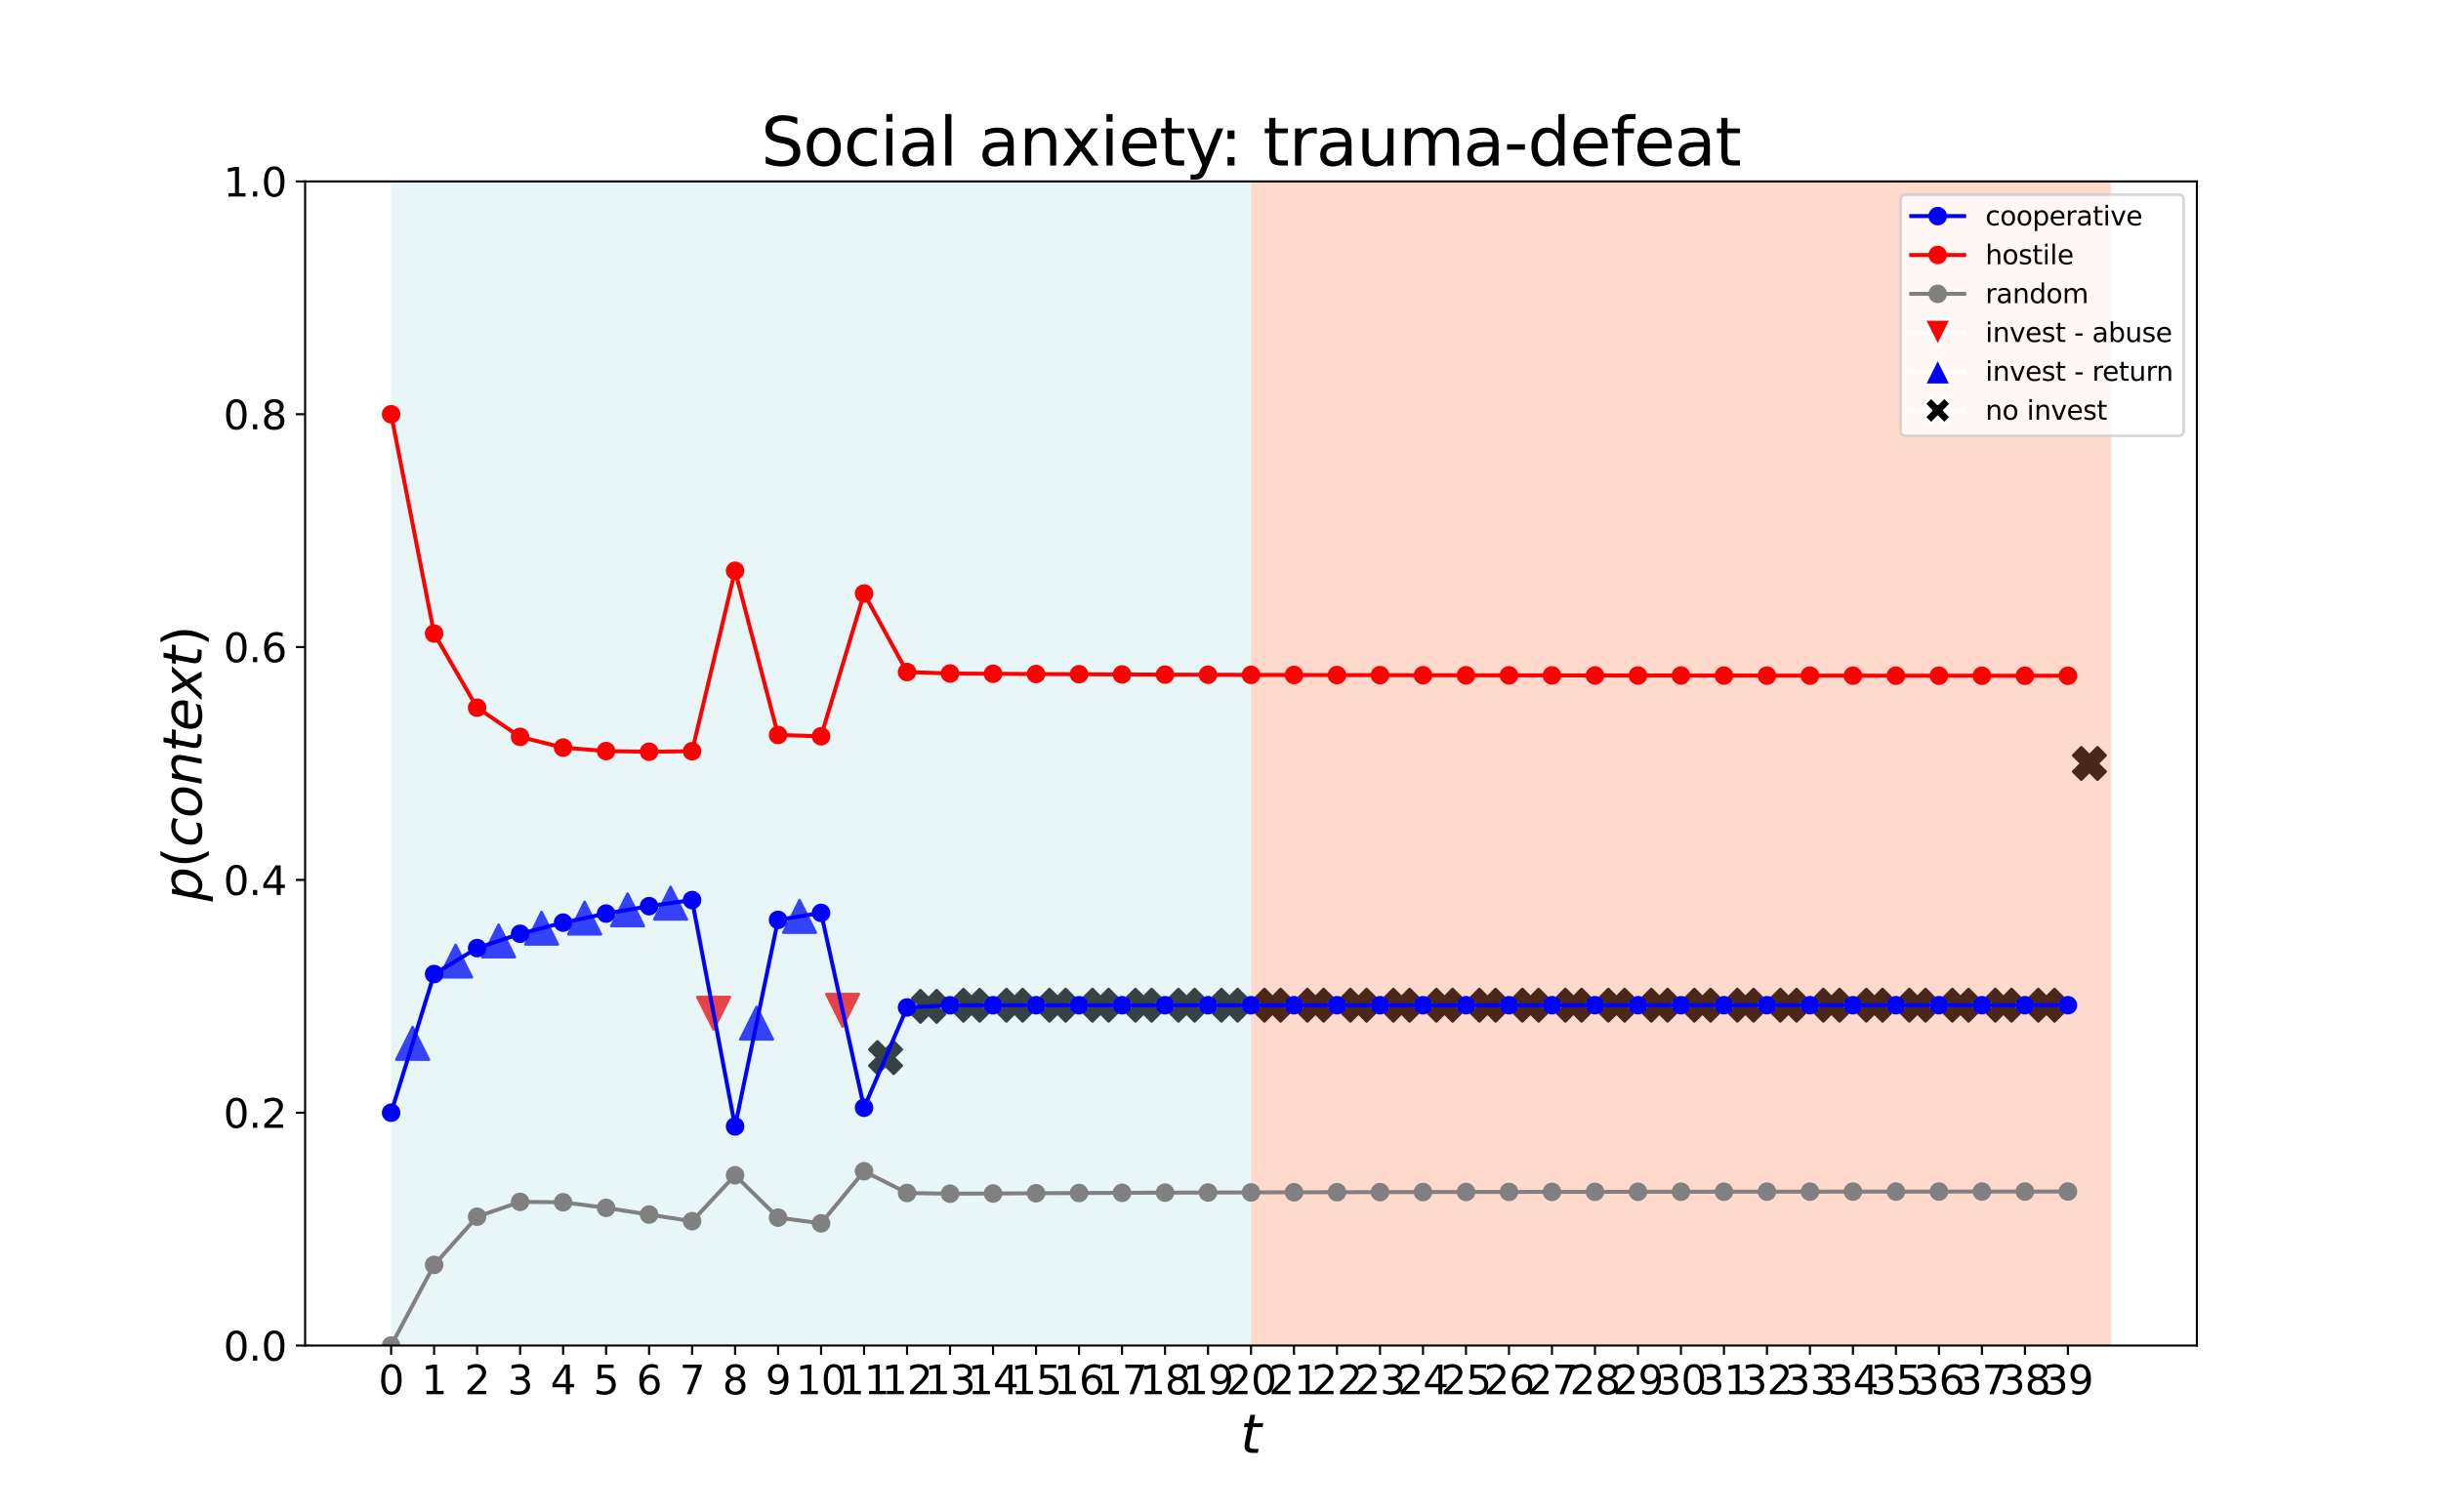 <?xml version="1.0" encoding="utf-8" standalone="no"?>
<!DOCTYPE svg PUBLIC "-//W3C//DTD SVG 1.1//EN"
  "http://www.w3.org/Graphics/SVG/1.1/DTD/svg11.dtd">
<svg height="570.96pt" version="1.1" viewBox="0 0 921.6 570.96" width="921.6pt" xmlns="http://www.w3.org/2000/svg" xmlns:xlink="http://www.w3.org/1999/xlink">
 <defs>
  <style type="text/css">*{stroke-linecap:butt;stroke-linejoin:round;}</style>
 </defs>
 <g id="figure_1">
  <g id="patch_1">
   <path d="M 0 570.96 
L 921.6 570.96 
L 921.6 0 
L 0 0 
z
" style="fill:#ffffff;"/>
  </g>
  <g id="axes_1">
   <g id="patch_2">
    <path d="M 115.2 508.154 
L 829.44 508.154 
L 829.44 68.515 
L 115.2 68.515 
z
" style="fill:#ffffff;"/>
   </g>
   <g id="PathCollection_1">
    <path clip-path="url(#p71da7740fd)" d="M 155.782 387.919 
L 149.658 400.167 
L 161.906 400.167 
z
" style="fill:#0000ff;stroke:#0000ff;"/>
    <path clip-path="url(#p71da7740fd)" d="M 172.015 356.832 
L 165.891 369.08 
L 178.138 369.08 
z
" style="fill:#0000ff;stroke:#0000ff;"/>
    <path clip-path="url(#p71da7740fd)" d="M 188.247 349.228 
L 182.124 361.476 
L 194.371 361.476 
z
" style="fill:#0000ff;stroke:#0000ff;"/>
    <path clip-path="url(#p71da7740fd)" d="M 204.48 344.423 
L 198.356 356.671 
L 210.604 356.671 
z
" style="fill:#0000ff;stroke:#0000ff;"/>
    <path clip-path="url(#p71da7740fd)" d="M 220.713 340.605 
L 214.589 352.852 
L 226.836 352.852 
z
" style="fill:#0000ff;stroke:#0000ff;"/>
    <path clip-path="url(#p71da7740fd)" d="M 236.945 337.494 
L 230.822 349.741 
L 243.069 349.741 
z
" style="fill:#0000ff;stroke:#0000ff;"/>
    <path clip-path="url(#p71da7740fd)" d="M 253.178 334.949 
L 247.054 347.196 
L 259.302 347.196 
z
" style="fill:#0000ff;stroke:#0000ff;"/>
    <path clip-path="url(#p71da7740fd)" d="M 269.411 388.787 
L 275.535 376.539 
L 263.287 376.539 
z
" style="fill:#ff0000;stroke:#ff0000;"/>
    <path clip-path="url(#p71da7740fd)" d="M 285.644 380.278 
L 279.52 392.526 
L 291.767 392.526 
z
" style="fill:#0000ff;stroke:#0000ff;"/>
    <path clip-path="url(#p71da7740fd)" d="M 301.876 339.956 
L 295.753 352.204 
L 308 352.204 
z
" style="fill:#0000ff;stroke:#0000ff;"/>
    <path clip-path="url(#p71da7740fd)" d="M 318.109 387.675 
L 324.233 375.427 
L 311.985 375.427 
z
" style="fill:#ff0000;stroke:#ff0000;"/>
    <path clip-path="url(#p71da7740fd)" d="M 331.28 405.533 
L 334.342 402.471 
L 337.404 405.533 
L 340.466 402.471 
L 337.404 399.409 
L 340.466 396.347 
L 337.404 393.285 
L 334.342 396.347 
L 331.28 393.285 
L 328.218 396.347 
L 331.28 399.409 
L 328.218 402.471 
z
" style="stroke:#000000;"/>
    <path clip-path="url(#p71da7740fd)" d="M 347.513 386.189 
L 350.575 383.127 
L 353.636 386.189 
L 356.698 383.127 
L 353.636 380.066 
L 356.698 377.004 
L 353.636 373.942 
L 350.575 377.004 
L 347.513 373.942 
L 344.451 377.004 
L 347.513 380.066 
L 344.451 383.127 
z
" style="stroke:#000000;"/>
    <path clip-path="url(#p71da7740fd)" d="M 363.745 385.77 
L 366.807 382.708 
L 369.869 385.77 
L 372.931 382.708 
L 369.869 379.646 
L 372.931 376.584 
L 369.869 373.523 
L 366.807 376.584 
L 363.745 373.523 
L 360.684 376.584 
L 363.745 379.646 
L 360.684 382.708 
z
" style="stroke:#000000;"/>
    <path clip-path="url(#p71da7740fd)" d="M 379.978 385.758 
L 383.04 382.696 
L 386.102 385.758 
L 389.164 382.696 
L 386.102 379.634 
L 389.164 376.573 
L 386.102 373.511 
L 383.04 376.573 
L 379.978 373.511 
L 376.916 376.573 
L 379.978 379.634 
L 376.916 382.696 
z
" style="stroke:#000000;"/>
    <path clip-path="url(#p71da7740fd)" d="M 396.211 385.757 
L 399.273 382.695 
L 402.335 385.757 
L 405.396 382.695 
L 402.335 379.633 
L 405.396 376.571 
L 402.335 373.509 
L 399.273 376.571 
L 396.211 373.509 
L 393.149 376.571 
L 396.211 379.633 
L 393.149 382.695 
z
" style="stroke:#000000;"/>
    <path clip-path="url(#p71da7740fd)" d="M 412.444 385.756 
L 415.505 382.694 
L 418.567 385.756 
L 421.629 382.694 
L 418.567 379.632 
L 421.629 376.571 
L 418.567 373.509 
L 415.505 376.571 
L 412.444 373.509 
L 409.382 376.571 
L 412.444 379.632 
L 409.382 382.694 
z
" style="stroke:#000000;"/>
    <path clip-path="url(#p71da7740fd)" d="M 428.676 385.755 
L 431.738 382.694 
L 434.8 385.755 
L 437.862 382.694 
L 434.8 379.632 
L 437.862 376.57 
L 434.8 373.508 
L 431.738 376.57 
L 428.676 373.508 
L 425.614 376.57 
L 428.676 379.632 
L 425.614 382.694 
z
" style="stroke:#000000;"/>
    <path clip-path="url(#p71da7740fd)" d="M 444.909 385.755 
L 447.971 382.693 
L 451.033 385.755 
L 454.095 382.693 
L 451.033 379.631 
L 454.095 376.569 
L 451.033 373.507 
L 447.971 376.569 
L 444.909 373.507 
L 441.847 376.569 
L 444.909 379.631 
L 441.847 382.693 
z
" style="stroke:#000000;"/>
    <path clip-path="url(#p71da7740fd)" d="M 461.142 385.754 
L 464.204 382.692 
L 467.265 385.754 
L 470.327 382.692 
L 467.265 379.63 
L 470.327 376.568 
L 467.265 373.507 
L 464.204 376.568 
L 461.142 373.507 
L 458.08 376.568 
L 461.142 379.63 
L 458.08 382.692 
z
" style="stroke:#000000;"/>
    <path clip-path="url(#p71da7740fd)" d="M 477.375 385.753 
L 480.436 382.692 
L 483.498 385.753 
L 486.56 382.692 
L 483.498 379.63 
L 486.56 376.568 
L 483.498 373.506 
L 480.436 376.568 
L 477.375 373.506 
L 474.313 376.568 
L 477.375 379.63 
L 474.313 382.692 
z
" style="stroke:#000000;"/>
    <path clip-path="url(#p71da7740fd)" d="M 493.607 385.753 
L 496.669 382.691 
L 499.731 385.753 
L 502.793 382.691 
L 499.731 379.629 
L 502.793 376.567 
L 499.731 373.505 
L 496.669 376.567 
L 493.607 373.505 
L 490.545 376.567 
L 493.607 379.629 
L 490.545 382.691 
z
" style="stroke:#000000;"/>
    <path clip-path="url(#p71da7740fd)" d="M 509.84 385.752 
L 512.902 382.69 
L 515.964 385.752 
L 519.026 382.69 
L 515.964 379.629 
L 519.026 376.567 
L 515.964 373.505 
L 512.902 376.567 
L 509.84 373.505 
L 506.778 376.567 
L 509.84 379.629 
L 506.778 382.69 
z
" style="stroke:#000000;"/>
    <path clip-path="url(#p71da7740fd)" d="M 526.073 385.752 
L 529.135 382.69 
L 532.196 385.752 
L 535.258 382.69 
L 532.196 379.628 
L 535.258 376.566 
L 532.196 373.504 
L 529.135 376.566 
L 526.073 373.504 
L 523.011 376.566 
L 526.073 379.628 
L 523.011 382.69 
z
" style="stroke:#000000;"/>
    <path clip-path="url(#p71da7740fd)" d="M 542.305 385.751 
L 545.367 382.689 
L 548.429 385.751 
L 551.491 382.689 
L 548.429 379.628 
L 551.491 376.566 
L 548.429 373.504 
L 545.367 376.566 
L 542.305 373.504 
L 539.244 376.566 
L 542.305 379.628 
L 539.244 382.689 
z
" style="stroke:#000000;"/>
    <path clip-path="url(#p71da7740fd)" d="M 558.538 385.751 
L 561.6 382.689 
L 564.662 385.751 
L 567.724 382.689 
L 564.662 379.627 
L 567.724 376.565 
L 564.662 373.503 
L 561.6 376.565 
L 558.538 373.503 
L 555.476 376.565 
L 558.538 379.627 
L 555.476 382.689 
z
" style="stroke:#000000;"/>
    <path clip-path="url(#p71da7740fd)" d="M 574.771 385.75 
L 577.833 382.689 
L 580.895 385.75 
L 583.956 382.689 
L 580.895 379.627 
L 583.956 376.565 
L 580.895 373.503 
L 577.833 376.565 
L 574.771 373.503 
L 571.709 376.565 
L 574.771 379.627 
L 571.709 382.689 
z
" style="stroke:#000000;"/>
    <path clip-path="url(#p71da7740fd)" d="M 591.004 385.75 
L 594.065 382.688 
L 597.127 385.75 
L 600.189 382.688 
L 597.127 379.626 
L 600.189 376.564 
L 597.127 373.503 
L 594.065 376.564 
L 591.004 373.503 
L 587.942 376.564 
L 591.004 379.626 
L 587.942 382.688 
z
" style="stroke:#000000;"/>
    <path clip-path="url(#p71da7740fd)" d="M 607.236 385.75 
L 610.298 382.688 
L 613.36 385.75 
L 616.422 382.688 
L 613.36 379.626 
L 616.422 376.564 
L 613.36 373.502 
L 610.298 376.564 
L 607.236 373.502 
L 604.174 376.564 
L 607.236 379.626 
L 604.174 382.688 
z
" style="stroke:#000000;"/>
    <path clip-path="url(#p71da7740fd)" d="M 623.469 385.749 
L 626.531 382.687 
L 629.593 385.749 
L 632.655 382.687 
L 629.593 379.626 
L 632.655 376.564 
L 629.593 373.502 
L 626.531 376.564 
L 623.469 373.502 
L 620.407 376.564 
L 623.469 379.626 
L 620.407 382.687 
z
" style="stroke:#000000;"/>
    <path clip-path="url(#p71da7740fd)" d="M 639.702 385.749 
L 642.764 382.687 
L 645.825 385.749 
L 648.887 382.687 
L 645.825 379.625 
L 648.887 376.563 
L 645.825 373.502 
L 642.764 376.563 
L 639.702 373.502 
L 636.64 376.563 
L 639.702 379.625 
L 636.64 382.687 
z
" style="stroke:#000000;"/>
    <path clip-path="url(#p71da7740fd)" d="M 655.935 385.749 
L 658.996 382.687 
L 662.058 385.749 
L 665.12 382.687 
L 662.058 379.625 
L 665.12 376.563 
L 662.058 373.501 
L 658.996 376.563 
L 655.935 373.501 
L 652.873 376.563 
L 655.935 379.625 
L 652.873 382.687 
z
" style="stroke:#000000;"/>
    <path clip-path="url(#p71da7740fd)" d="M 672.167 385.748 
L 675.229 382.687 
L 678.291 385.748 
L 681.353 382.687 
L 678.291 379.625 
L 681.353 376.563 
L 678.291 373.501 
L 675.229 376.563 
L 672.167 373.501 
L 669.105 376.563 
L 672.167 379.625 
L 669.105 382.687 
z
" style="stroke:#000000;"/>
    <path clip-path="url(#p71da7740fd)" d="M 688.4 385.748 
L 691.462 382.686 
L 694.524 385.748 
L 697.586 382.686 
L 694.524 379.624 
L 697.586 376.563 
L 694.524 373.501 
L 691.462 376.563 
L 688.4 373.501 
L 685.338 376.563 
L 688.4 379.624 
L 685.338 382.686 
z
" style="stroke:#000000;"/>
    <path clip-path="url(#p71da7740fd)" d="M 704.633 385.748 
L 707.695 382.686 
L 710.756 385.748 
L 713.818 382.686 
L 710.756 379.624 
L 713.818 376.562 
L 710.756 373.5 
L 707.695 376.562 
L 704.633 373.5 
L 701.571 376.562 
L 704.633 379.624 
L 701.571 382.686 
z
" style="stroke:#000000;"/>
    <path clip-path="url(#p71da7740fd)" d="M 720.865 385.748 
L 723.927 382.686 
L 726.989 385.748 
L 730.051 382.686 
L 726.989 379.624 
L 730.051 376.562 
L 726.989 373.5 
L 723.927 376.562 
L 720.865 373.5 
L 717.804 376.562 
L 720.865 379.624 
L 717.804 382.686 
z
" style="stroke:#000000;"/>
    <path clip-path="url(#p71da7740fd)" d="M 737.098 385.747 
L 740.16 382.686 
L 743.222 385.747 
L 746.284 382.686 
L 743.222 379.624 
L 746.284 376.562 
L 743.222 373.5 
L 740.16 376.562 
L 737.098 373.5 
L 734.036 376.562 
L 737.098 379.624 
L 734.036 382.686 
z
" style="stroke:#000000;"/>
    <path clip-path="url(#p71da7740fd)" d="M 753.331 385.747 
L 756.393 382.685 
L 759.455 385.747 
L 762.516 382.685 
L 759.455 379.624 
L 762.516 376.562 
L 759.455 373.5 
L 756.393 376.562 
L 753.331 373.5 
L 750.269 376.562 
L 753.331 379.624 
L 750.269 382.685 
z
" style="stroke:#000000;"/>
    <path clip-path="url(#p71da7740fd)" d="M 769.564 385.747 
L 772.625 382.685 
L 775.687 385.747 
L 778.749 382.685 
L 775.687 379.623 
L 778.749 376.562 
L 775.687 373.5 
L 772.625 376.562 
L 769.564 373.5 
L 766.502 376.562 
L 769.564 379.623 
L 766.502 382.685 
z
" style="stroke:#000000;"/>
    <path clip-path="url(#p71da7740fd)" d="M 785.796 294.459 
L 788.858 291.397 
L 791.92 294.459 
L 794.982 291.397 
L 791.92 288.335 
L 794.982 285.273 
L 791.92 282.211 
L 788.858 285.273 
L 785.796 282.211 
L 782.734 285.273 
L 785.796 288.335 
L 782.734 291.397 
z
" style="stroke:#000000;"/>
   </g>
   <g id="patch_3">
    <path clip-path="url(#p71da7740fd)" d="M 147.665 508.154 
L 147.665 68.515 
L 472.32 68.515 
L 472.32 508.154 
z
" style="fill:#b0e0e6;opacity:0.3;"/>
   </g>
   <g id="patch_4">
    <path clip-path="url(#p71da7740fd)" d="M 472.32 508.154 
L 472.32 68.515 
L 796.975 68.515 
L 796.975 508.154 
z
" style="fill:#ff7f50;opacity:0.3;"/>
   </g>
   <g id="matplotlib.axis_1">
    <g id="xtick_1">
     <g id="line2d_1">
      <defs>
       <path d="M 0 0 
L 0 3.5 
" id="mc49a8ccbb2" style="stroke:#000000;stroke-width:0.8;"/>
      </defs>
      <g>
       <use style="stroke:#000000;stroke-width:0.8;" x="147.665" xlink:href="#mc49a8ccbb2" y="508.154"/>
      </g>
     </g>
     <g id="text_1">
      <!-- 0 -->
      <g transform="translate(142.894 526.552)scale(0.15 -0.15)">
       <defs>
        <path d="M 2034 4250 
Q 1547 4250 1301 3770 
Q 1056 3291 1056 2328 
Q 1056 1369 1301 889 
Q 1547 409 2034 409 
Q 2525 409 2770 889 
Q 3016 1369 3016 2328 
Q 3016 3291 2770 3770 
Q 2525 4250 2034 4250 
z
M 2034 4750 
Q 2819 4750 3233 4129 
Q 3647 3509 3647 2328 
Q 3647 1150 3233 529 
Q 2819 -91 2034 -91 
Q 1250 -91 836 529 
Q 422 1150 422 2328 
Q 422 3509 836 4129 
Q 1250 4750 2034 4750 
z
" id="DejaVuSans-30" transform="scale(0.016)"/>
       </defs>
       <use xlink:href="#DejaVuSans-30"/>
      </g>
     </g>
    </g>
    <g id="xtick_2">
     <g id="line2d_2">
      <g>
       <use style="stroke:#000000;stroke-width:0.8;" x="163.898" xlink:href="#mc49a8ccbb2" y="508.154"/>
      </g>
     </g>
     <g id="text_2">
      <!-- 1 -->
      <g transform="translate(159.126 526.552)scale(0.15 -0.15)">
       <defs>
        <path d="M 794 531 
L 1825 531 
L 1825 4091 
L 703 3866 
L 703 4441 
L 1819 4666 
L 2450 4666 
L 2450 531 
L 3481 531 
L 3481 0 
L 794 0 
L 794 531 
z
" id="DejaVuSans-31" transform="scale(0.016)"/>
       </defs>
       <use xlink:href="#DejaVuSans-31"/>
      </g>
     </g>
    </g>
    <g id="xtick_3">
     <g id="line2d_3">
      <g>
       <use style="stroke:#000000;stroke-width:0.8;" x="180.131" xlink:href="#mc49a8ccbb2" y="508.154"/>
      </g>
     </g>
     <g id="text_3">
      <!-- 2 -->
      <g transform="translate(175.359 526.552)scale(0.15 -0.15)">
       <defs>
        <path d="M 1228 531 
L 3431 531 
L 3431 0 
L 469 0 
L 469 531 
Q 828 903 1448 1529 
Q 2069 2156 2228 2338 
Q 2531 2678 2651 2914 
Q 2772 3150 2772 3378 
Q 2772 3750 2511 3984 
Q 2250 4219 1831 4219 
Q 1534 4219 1204 4116 
Q 875 4013 500 3803 
L 500 4441 
Q 881 4594 1212 4672 
Q 1544 4750 1819 4750 
Q 2544 4750 2975 4387 
Q 3406 4025 3406 3419 
Q 3406 3131 3298 2873 
Q 3191 2616 2906 2266 
Q 2828 2175 2409 1742 
Q 1991 1309 1228 531 
z
" id="DejaVuSans-32" transform="scale(0.016)"/>
       </defs>
       <use xlink:href="#DejaVuSans-32"/>
      </g>
     </g>
    </g>
    <g id="xtick_4">
     <g id="line2d_4">
      <g>
       <use style="stroke:#000000;stroke-width:0.8;" x="196.364" xlink:href="#mc49a8ccbb2" y="508.154"/>
      </g>
     </g>
     <g id="text_4">
      <!-- 3 -->
      <g transform="translate(191.592 526.552)scale(0.15 -0.15)">
       <defs>
        <path d="M 2597 2516 
Q 3050 2419 3304 2112 
Q 3559 1806 3559 1356 
Q 3559 666 3084 287 
Q 2609 -91 1734 -91 
Q 1441 -91 1130 -33 
Q 819 25 488 141 
L 488 750 
Q 750 597 1062 519 
Q 1375 441 1716 441 
Q 2309 441 2620 675 
Q 2931 909 2931 1356 
Q 2931 1769 2642 2001 
Q 2353 2234 1838 2234 
L 1294 2234 
L 1294 2753 
L 1863 2753 
Q 2328 2753 2575 2939 
Q 2822 3125 2822 3475 
Q 2822 3834 2567 4026 
Q 2313 4219 1838 4219 
Q 1578 4219 1281 4162 
Q 984 4106 628 3988 
L 628 4550 
Q 988 4650 1302 4700 
Q 1616 4750 1894 4750 
Q 2613 4750 3031 4423 
Q 3450 4097 3450 3541 
Q 3450 3153 3228 2886 
Q 3006 2619 2597 2516 
z
" id="DejaVuSans-33" transform="scale(0.016)"/>
       </defs>
       <use xlink:href="#DejaVuSans-33"/>
      </g>
     </g>
    </g>
    <g id="xtick_5">
     <g id="line2d_5">
      <g>
       <use style="stroke:#000000;stroke-width:0.8;" x="212.596" xlink:href="#mc49a8ccbb2" y="508.154"/>
      </g>
     </g>
     <g id="text_5">
      <!-- 4 -->
      <g transform="translate(207.824 526.552)scale(0.15 -0.15)">
       <defs>
        <path d="M 2419 4116 
L 825 1625 
L 2419 1625 
L 2419 4116 
z
M 2253 4666 
L 3047 4666 
L 3047 1625 
L 3713 1625 
L 3713 1100 
L 3047 1100 
L 3047 0 
L 2419 0 
L 2419 1100 
L 313 1100 
L 313 1709 
L 2253 4666 
z
" id="DejaVuSans-34" transform="scale(0.016)"/>
       </defs>
       <use xlink:href="#DejaVuSans-34"/>
      </g>
     </g>
    </g>
    <g id="xtick_6">
     <g id="line2d_6">
      <g>
       <use style="stroke:#000000;stroke-width:0.8;" x="228.829" xlink:href="#mc49a8ccbb2" y="508.154"/>
      </g>
     </g>
     <g id="text_6">
      <!-- 5 -->
      <g transform="translate(224.057 526.552)scale(0.15 -0.15)">
       <defs>
        <path d="M 691 4666 
L 3169 4666 
L 3169 4134 
L 1269 4134 
L 1269 2991 
Q 1406 3038 1543 3061 
Q 1681 3084 1819 3084 
Q 2600 3084 3056 2656 
Q 3513 2228 3513 1497 
Q 3513 744 3044 326 
Q 2575 -91 1722 -91 
Q 1428 -91 1123 -41 
Q 819 9 494 109 
L 494 744 
Q 775 591 1075 516 
Q 1375 441 1709 441 
Q 2250 441 2565 725 
Q 2881 1009 2881 1497 
Q 2881 1984 2565 2268 
Q 2250 2553 1709 2553 
Q 1456 2553 1204 2497 
Q 953 2441 691 2322 
L 691 4666 
z
" id="DejaVuSans-35" transform="scale(0.016)"/>
       </defs>
       <use xlink:href="#DejaVuSans-35"/>
      </g>
     </g>
    </g>
    <g id="xtick_7">
     <g id="line2d_7">
      <g>
       <use style="stroke:#000000;stroke-width:0.8;" x="245.062" xlink:href="#mc49a8ccbb2" y="508.154"/>
      </g>
     </g>
     <g id="text_7">
      <!-- 6 -->
      <g transform="translate(240.29 526.552)scale(0.15 -0.15)">
       <defs>
        <path d="M 2113 2584 
Q 1688 2584 1439 2293 
Q 1191 2003 1191 1497 
Q 1191 994 1439 701 
Q 1688 409 2113 409 
Q 2538 409 2786 701 
Q 3034 994 3034 1497 
Q 3034 2003 2786 2293 
Q 2538 2584 2113 2584 
z
M 3366 4563 
L 3366 3988 
Q 3128 4100 2886 4159 
Q 2644 4219 2406 4219 
Q 1781 4219 1451 3797 
Q 1122 3375 1075 2522 
Q 1259 2794 1537 2939 
Q 1816 3084 2150 3084 
Q 2853 3084 3261 2657 
Q 3669 2231 3669 1497 
Q 3669 778 3244 343 
Q 2819 -91 2113 -91 
Q 1303 -91 875 529 
Q 447 1150 447 2328 
Q 447 3434 972 4092 
Q 1497 4750 2381 4750 
Q 2619 4750 2861 4703 
Q 3103 4656 3366 4563 
z
" id="DejaVuSans-36" transform="scale(0.016)"/>
       </defs>
       <use xlink:href="#DejaVuSans-36"/>
      </g>
     </g>
    </g>
    <g id="xtick_8">
     <g id="line2d_8">
      <g>
       <use style="stroke:#000000;stroke-width:0.8;" x="261.295" xlink:href="#mc49a8ccbb2" y="508.154"/>
      </g>
     </g>
     <g id="text_8">
      <!-- 7 -->
      <g transform="translate(256.523 526.552)scale(0.15 -0.15)">
       <defs>
        <path d="M 525 4666 
L 3525 4666 
L 3525 4397 
L 1831 0 
L 1172 0 
L 2766 4134 
L 525 4134 
L 525 4666 
z
" id="DejaVuSans-37" transform="scale(0.016)"/>
       </defs>
       <use xlink:href="#DejaVuSans-37"/>
      </g>
     </g>
    </g>
    <g id="xtick_9">
     <g id="line2d_9">
      <g>
       <use style="stroke:#000000;stroke-width:0.8;" x="277.527" xlink:href="#mc49a8ccbb2" y="508.154"/>
      </g>
     </g>
     <g id="text_9">
      <!-- 8 -->
      <g transform="translate(272.755 526.552)scale(0.15 -0.15)">
       <defs>
        <path d="M 2034 2216 
Q 1584 2216 1326 1975 
Q 1069 1734 1069 1313 
Q 1069 891 1326 650 
Q 1584 409 2034 409 
Q 2484 409 2743 651 
Q 3003 894 3003 1313 
Q 3003 1734 2745 1975 
Q 2488 2216 2034 2216 
z
M 1403 2484 
Q 997 2584 770 2862 
Q 544 3141 544 3541 
Q 544 4100 942 4425 
Q 1341 4750 2034 4750 
Q 2731 4750 3128 4425 
Q 3525 4100 3525 3541 
Q 3525 3141 3298 2862 
Q 3072 2584 2669 2484 
Q 3125 2378 3379 2068 
Q 3634 1759 3634 1313 
Q 3634 634 3220 271 
Q 2806 -91 2034 -91 
Q 1263 -91 848 271 
Q 434 634 434 1313 
Q 434 1759 690 2068 
Q 947 2378 1403 2484 
z
M 1172 3481 
Q 1172 3119 1398 2916 
Q 1625 2713 2034 2713 
Q 2441 2713 2670 2916 
Q 2900 3119 2900 3481 
Q 2900 3844 2670 4047 
Q 2441 4250 2034 4250 
Q 1625 4250 1398 4047 
Q 1172 3844 1172 3481 
z
" id="DejaVuSans-38" transform="scale(0.016)"/>
       </defs>
       <use xlink:href="#DejaVuSans-38"/>
      </g>
     </g>
    </g>
    <g id="xtick_10">
     <g id="line2d_10">
      <g>
       <use style="stroke:#000000;stroke-width:0.8;" x="293.76" xlink:href="#mc49a8ccbb2" y="508.154"/>
      </g>
     </g>
     <g id="text_10">
      <!-- 9 -->
      <g transform="translate(288.988 526.552)scale(0.15 -0.15)">
       <defs>
        <path d="M 703 97 
L 703 672 
Q 941 559 1184 500 
Q 1428 441 1663 441 
Q 2288 441 2617 861 
Q 2947 1281 2994 2138 
Q 2813 1869 2534 1725 
Q 2256 1581 1919 1581 
Q 1219 1581 811 2004 
Q 403 2428 403 3163 
Q 403 3881 828 4315 
Q 1253 4750 1959 4750 
Q 2769 4750 3195 4129 
Q 3622 3509 3622 2328 
Q 3622 1225 3098 567 
Q 2575 -91 1691 -91 
Q 1453 -91 1209 -44 
Q 966 3 703 97 
z
M 1959 2075 
Q 2384 2075 2632 2365 
Q 2881 2656 2881 3163 
Q 2881 3666 2632 3958 
Q 2384 4250 1959 4250 
Q 1534 4250 1286 3958 
Q 1038 3666 1038 3163 
Q 1038 2656 1286 2365 
Q 1534 2075 1959 2075 
z
" id="DejaVuSans-39" transform="scale(0.016)"/>
       </defs>
       <use xlink:href="#DejaVuSans-39"/>
      </g>
     </g>
    </g>
    <g id="xtick_11">
     <g id="line2d_11">
      <g>
       <use style="stroke:#000000;stroke-width:0.8;" x="309.993" xlink:href="#mc49a8ccbb2" y="508.154"/>
      </g>
     </g>
     <g id="text_11">
      <!-- 10 -->
      <g transform="translate(300.449 526.552)scale(0.15 -0.15)">
       <use xlink:href="#DejaVuSans-31"/>
       <use x="63.623" xlink:href="#DejaVuSans-30"/>
      </g>
     </g>
    </g>
    <g id="xtick_12">
     <g id="line2d_12">
      <g>
       <use style="stroke:#000000;stroke-width:0.8;" x="326.225" xlink:href="#mc49a8ccbb2" y="508.154"/>
      </g>
     </g>
     <g id="text_12">
      <!-- 11 -->
      <g transform="translate(316.682 526.552)scale(0.15 -0.15)">
       <use xlink:href="#DejaVuSans-31"/>
       <use x="63.623" xlink:href="#DejaVuSans-31"/>
      </g>
     </g>
    </g>
    <g id="xtick_13">
     <g id="line2d_13">
      <g>
       <use style="stroke:#000000;stroke-width:0.8;" x="342.458" xlink:href="#mc49a8ccbb2" y="508.154"/>
      </g>
     </g>
     <g id="text_13">
      <!-- 12 -->
      <g transform="translate(332.914 526.552)scale(0.15 -0.15)">
       <use xlink:href="#DejaVuSans-31"/>
       <use x="63.623" xlink:href="#DejaVuSans-32"/>
      </g>
     </g>
    </g>
    <g id="xtick_14">
     <g id="line2d_14">
      <g>
       <use style="stroke:#000000;stroke-width:0.8;" x="358.691" xlink:href="#mc49a8ccbb2" y="508.154"/>
      </g>
     </g>
     <g id="text_14">
      <!-- 13 -->
      <g transform="translate(349.147 526.552)scale(0.15 -0.15)">
       <use xlink:href="#DejaVuSans-31"/>
       <use x="63.623" xlink:href="#DejaVuSans-33"/>
      </g>
     </g>
    </g>
    <g id="xtick_15">
     <g id="line2d_15">
      <g>
       <use style="stroke:#000000;stroke-width:0.8;" x="374.924" xlink:href="#mc49a8ccbb2" y="508.154"/>
      </g>
     </g>
     <g id="text_15">
      <!-- 14 -->
      <g transform="translate(365.38 526.552)scale(0.15 -0.15)">
       <use xlink:href="#DejaVuSans-31"/>
       <use x="63.623" xlink:href="#DejaVuSans-34"/>
      </g>
     </g>
    </g>
    <g id="xtick_16">
     <g id="line2d_16">
      <g>
       <use style="stroke:#000000;stroke-width:0.8;" x="391.156" xlink:href="#mc49a8ccbb2" y="508.154"/>
      </g>
     </g>
     <g id="text_16">
      <!-- 15 -->
      <g transform="translate(381.613 526.552)scale(0.15 -0.15)">
       <use xlink:href="#DejaVuSans-31"/>
       <use x="63.623" xlink:href="#DejaVuSans-35"/>
      </g>
     </g>
    </g>
    <g id="xtick_17">
     <g id="line2d_17">
      <g>
       <use style="stroke:#000000;stroke-width:0.8;" x="407.389" xlink:href="#mc49a8ccbb2" y="508.154"/>
      </g>
     </g>
     <g id="text_17">
      <!-- 16 -->
      <g transform="translate(397.845 526.552)scale(0.15 -0.15)">
       <use xlink:href="#DejaVuSans-31"/>
       <use x="63.623" xlink:href="#DejaVuSans-36"/>
      </g>
     </g>
    </g>
    <g id="xtick_18">
     <g id="line2d_18">
      <g>
       <use style="stroke:#000000;stroke-width:0.8;" x="423.622" xlink:href="#mc49a8ccbb2" y="508.154"/>
      </g>
     </g>
     <g id="text_18">
      <!-- 17 -->
      <g transform="translate(414.078 526.552)scale(0.15 -0.15)">
       <use xlink:href="#DejaVuSans-31"/>
       <use x="63.623" xlink:href="#DejaVuSans-37"/>
      </g>
     </g>
    </g>
    <g id="xtick_19">
     <g id="line2d_19">
      <g>
       <use style="stroke:#000000;stroke-width:0.8;" x="439.855" xlink:href="#mc49a8ccbb2" y="508.154"/>
      </g>
     </g>
     <g id="text_19">
      <!-- 18 -->
      <g transform="translate(430.311 526.552)scale(0.15 -0.15)">
       <use xlink:href="#DejaVuSans-31"/>
       <use x="63.623" xlink:href="#DejaVuSans-38"/>
      </g>
     </g>
    </g>
    <g id="xtick_20">
     <g id="line2d_20">
      <g>
       <use style="stroke:#000000;stroke-width:0.8;" x="456.087" xlink:href="#mc49a8ccbb2" y="508.154"/>
      </g>
     </g>
     <g id="text_20">
      <!-- 19 -->
      <g transform="translate(446.544 526.552)scale(0.15 -0.15)">
       <use xlink:href="#DejaVuSans-31"/>
       <use x="63.623" xlink:href="#DejaVuSans-39"/>
      </g>
     </g>
    </g>
    <g id="xtick_21">
     <g id="line2d_21">
      <g>
       <use style="stroke:#000000;stroke-width:0.8;" x="472.32" xlink:href="#mc49a8ccbb2" y="508.154"/>
      </g>
     </g>
     <g id="text_21">
      <!-- 20 -->
      <g transform="translate(462.776 526.552)scale(0.15 -0.15)">
       <use xlink:href="#DejaVuSans-32"/>
       <use x="63.623" xlink:href="#DejaVuSans-30"/>
      </g>
     </g>
    </g>
    <g id="xtick_22">
     <g id="line2d_22">
      <g>
       <use style="stroke:#000000;stroke-width:0.8;" x="488.553" xlink:href="#mc49a8ccbb2" y="508.154"/>
      </g>
     </g>
     <g id="text_22">
      <!-- 21 -->
      <g transform="translate(479.009 526.552)scale(0.15 -0.15)">
       <use xlink:href="#DejaVuSans-32"/>
       <use x="63.623" xlink:href="#DejaVuSans-31"/>
      </g>
     </g>
    </g>
    <g id="xtick_23">
     <g id="line2d_23">
      <g>
       <use style="stroke:#000000;stroke-width:0.8;" x="504.785" xlink:href="#mc49a8ccbb2" y="508.154"/>
      </g>
     </g>
     <g id="text_23">
      <!-- 22 -->
      <g transform="translate(495.242 526.552)scale(0.15 -0.15)">
       <use xlink:href="#DejaVuSans-32"/>
       <use x="63.623" xlink:href="#DejaVuSans-32"/>
      </g>
     </g>
    </g>
    <g id="xtick_24">
     <g id="line2d_24">
      <g>
       <use style="stroke:#000000;stroke-width:0.8;" x="521.018" xlink:href="#mc49a8ccbb2" y="508.154"/>
      </g>
     </g>
     <g id="text_24">
      <!-- 23 -->
      <g transform="translate(511.474 526.552)scale(0.15 -0.15)">
       <use xlink:href="#DejaVuSans-32"/>
       <use x="63.623" xlink:href="#DejaVuSans-33"/>
      </g>
     </g>
    </g>
    <g id="xtick_25">
     <g id="line2d_25">
      <g>
       <use style="stroke:#000000;stroke-width:0.8;" x="537.251" xlink:href="#mc49a8ccbb2" y="508.154"/>
      </g>
     </g>
     <g id="text_25">
      <!-- 24 -->
      <g transform="translate(527.707 526.552)scale(0.15 -0.15)">
       <use xlink:href="#DejaVuSans-32"/>
       <use x="63.623" xlink:href="#DejaVuSans-34"/>
      </g>
     </g>
    </g>
    <g id="xtick_26">
     <g id="line2d_26">
      <g>
       <use style="stroke:#000000;stroke-width:0.8;" x="553.484" xlink:href="#mc49a8ccbb2" y="508.154"/>
      </g>
     </g>
     <g id="text_26">
      <!-- 25 -->
      <g transform="translate(543.94 526.552)scale(0.15 -0.15)">
       <use xlink:href="#DejaVuSans-32"/>
       <use x="63.623" xlink:href="#DejaVuSans-35"/>
      </g>
     </g>
    </g>
    <g id="xtick_27">
     <g id="line2d_27">
      <g>
       <use style="stroke:#000000;stroke-width:0.8;" x="569.716" xlink:href="#mc49a8ccbb2" y="508.154"/>
      </g>
     </g>
     <g id="text_27">
      <!-- 26 -->
      <g transform="translate(560.173 526.552)scale(0.15 -0.15)">
       <use xlink:href="#DejaVuSans-32"/>
       <use x="63.623" xlink:href="#DejaVuSans-36"/>
      </g>
     </g>
    </g>
    <g id="xtick_28">
     <g id="line2d_28">
      <g>
       <use style="stroke:#000000;stroke-width:0.8;" x="585.949" xlink:href="#mc49a8ccbb2" y="508.154"/>
      </g>
     </g>
     <g id="text_28">
      <!-- 27 -->
      <g transform="translate(576.405 526.552)scale(0.15 -0.15)">
       <use xlink:href="#DejaVuSans-32"/>
       <use x="63.623" xlink:href="#DejaVuSans-37"/>
      </g>
     </g>
    </g>
    <g id="xtick_29">
     <g id="line2d_29">
      <g>
       <use style="stroke:#000000;stroke-width:0.8;" x="602.182" xlink:href="#mc49a8ccbb2" y="508.154"/>
      </g>
     </g>
     <g id="text_29">
      <!-- 28 -->
      <g transform="translate(592.638 526.552)scale(0.15 -0.15)">
       <use xlink:href="#DejaVuSans-32"/>
       <use x="63.623" xlink:href="#DejaVuSans-38"/>
      </g>
     </g>
    </g>
    <g id="xtick_30">
     <g id="line2d_30">
      <g>
       <use style="stroke:#000000;stroke-width:0.8;" x="618.415" xlink:href="#mc49a8ccbb2" y="508.154"/>
      </g>
     </g>
     <g id="text_30">
      <!-- 29 -->
      <g transform="translate(608.871 526.552)scale(0.15 -0.15)">
       <use xlink:href="#DejaVuSans-32"/>
       <use x="63.623" xlink:href="#DejaVuSans-39"/>
      </g>
     </g>
    </g>
    <g id="xtick_31">
     <g id="line2d_31">
      <g>
       <use style="stroke:#000000;stroke-width:0.8;" x="634.647" xlink:href="#mc49a8ccbb2" y="508.154"/>
      </g>
     </g>
     <g id="text_31">
      <!-- 30 -->
      <g transform="translate(625.104 526.552)scale(0.15 -0.15)">
       <use xlink:href="#DejaVuSans-33"/>
       <use x="63.623" xlink:href="#DejaVuSans-30"/>
      </g>
     </g>
    </g>
    <g id="xtick_32">
     <g id="line2d_32">
      <g>
       <use style="stroke:#000000;stroke-width:0.8;" x="650.88" xlink:href="#mc49a8ccbb2" y="508.154"/>
      </g>
     </g>
     <g id="text_32">
      <!-- 31 -->
      <g transform="translate(641.336 526.552)scale(0.15 -0.15)">
       <use xlink:href="#DejaVuSans-33"/>
       <use x="63.623" xlink:href="#DejaVuSans-31"/>
      </g>
     </g>
    </g>
    <g id="xtick_33">
     <g id="line2d_33">
      <g>
       <use style="stroke:#000000;stroke-width:0.8;" x="667.113" xlink:href="#mc49a8ccbb2" y="508.154"/>
      </g>
     </g>
     <g id="text_33">
      <!-- 32 -->
      <g transform="translate(657.569 526.552)scale(0.15 -0.15)">
       <use xlink:href="#DejaVuSans-33"/>
       <use x="63.623" xlink:href="#DejaVuSans-32"/>
      </g>
     </g>
    </g>
    <g id="xtick_34">
     <g id="line2d_34">
      <g>
       <use style="stroke:#000000;stroke-width:0.8;" x="683.345" xlink:href="#mc49a8ccbb2" y="508.154"/>
      </g>
     </g>
     <g id="text_34">
      <!-- 33 -->
      <g transform="translate(673.802 526.552)scale(0.15 -0.15)">
       <use xlink:href="#DejaVuSans-33"/>
       <use x="63.623" xlink:href="#DejaVuSans-33"/>
      </g>
     </g>
    </g>
    <g id="xtick_35">
     <g id="line2d_35">
      <g>
       <use style="stroke:#000000;stroke-width:0.8;" x="699.578" xlink:href="#mc49a8ccbb2" y="508.154"/>
      </g>
     </g>
     <g id="text_35">
      <!-- 34 -->
      <g transform="translate(690.034 526.552)scale(0.15 -0.15)">
       <use xlink:href="#DejaVuSans-33"/>
       <use x="63.623" xlink:href="#DejaVuSans-34"/>
      </g>
     </g>
    </g>
    <g id="xtick_36">
     <g id="line2d_36">
      <g>
       <use style="stroke:#000000;stroke-width:0.8;" x="715.811" xlink:href="#mc49a8ccbb2" y="508.154"/>
      </g>
     </g>
     <g id="text_36">
      <!-- 35 -->
      <g transform="translate(706.267 526.552)scale(0.15 -0.15)">
       <use xlink:href="#DejaVuSans-33"/>
       <use x="63.623" xlink:href="#DejaVuSans-35"/>
      </g>
     </g>
    </g>
    <g id="xtick_37">
     <g id="line2d_37">
      <g>
       <use style="stroke:#000000;stroke-width:0.8;" x="732.044" xlink:href="#mc49a8ccbb2" y="508.154"/>
      </g>
     </g>
     <g id="text_37">
      <!-- 36 -->
      <g transform="translate(722.5 526.552)scale(0.15 -0.15)">
       <use xlink:href="#DejaVuSans-33"/>
       <use x="63.623" xlink:href="#DejaVuSans-36"/>
      </g>
     </g>
    </g>
    <g id="xtick_38">
     <g id="line2d_38">
      <g>
       <use style="stroke:#000000;stroke-width:0.8;" x="748.276" xlink:href="#mc49a8ccbb2" y="508.154"/>
      </g>
     </g>
     <g id="text_38">
      <!-- 37 -->
      <g transform="translate(738.733 526.552)scale(0.15 -0.15)">
       <use xlink:href="#DejaVuSans-33"/>
       <use x="63.623" xlink:href="#DejaVuSans-37"/>
      </g>
     </g>
    </g>
    <g id="xtick_39">
     <g id="line2d_39">
      <g>
       <use style="stroke:#000000;stroke-width:0.8;" x="764.509" xlink:href="#mc49a8ccbb2" y="508.154"/>
      </g>
     </g>
     <g id="text_39">
      <!-- 38 -->
      <g transform="translate(754.965 526.552)scale(0.15 -0.15)">
       <use xlink:href="#DejaVuSans-33"/>
       <use x="63.623" xlink:href="#DejaVuSans-38"/>
      </g>
     </g>
    </g>
    <g id="xtick_40">
     <g id="line2d_40">
      <g>
       <use style="stroke:#000000;stroke-width:0.8;" x="780.742" xlink:href="#mc49a8ccbb2" y="508.154"/>
      </g>
     </g>
     <g id="text_40">
      <!-- 39 -->
      <g transform="translate(771.198 526.552)scale(0.15 -0.15)">
       <use xlink:href="#DejaVuSans-33"/>
       <use x="63.623" xlink:href="#DejaVuSans-39"/>
      </g>
     </g>
    </g>
    <g id="text_41">
     <!-- $t$ -->
     <g transform="translate(468.32 548.868)scale(0.2 -0.2)">
      <defs>
       <path d="M 2706 3500 
L 2619 3053 
L 1472 3053 
L 1100 1153 
Q 1081 1047 1072 975 
Q 1063 903 1063 863 
Q 1063 663 1183 572 
Q 1303 481 1569 481 
L 2150 481 
L 2053 0 
L 1503 0 
Q 991 0 739 200 
Q 488 400 488 806 
Q 488 878 497 964 
Q 506 1050 525 1153 
L 897 3053 
L 409 3053 
L 500 3500 
L 978 3500 
L 1172 4494 
L 1747 4494 
L 1556 3500 
L 2706 3500 
z
" id="DejaVuSans-Oblique-74" transform="scale(0.016)"/>
      </defs>
      <use transform="translate(0 0.781)" xlink:href="#DejaVuSans-Oblique-74"/>
     </g>
    </g>
   </g>
   <g id="matplotlib.axis_2">
    <g id="ytick_1">
     <g id="line2d_41">
      <defs>
       <path d="M 0 0 
L -3.5 0 
" id="m3208886124" style="stroke:#000000;stroke-width:0.8;"/>
      </defs>
      <g>
       <use style="stroke:#000000;stroke-width:0.8;" x="115.2" xlink:href="#m3208886124" y="508.154"/>
      </g>
     </g>
     <g id="text_42">
      <!-- 0.0 -->
      <g transform="translate(84.345 513.853)scale(0.15 -0.15)">
       <defs>
        <path d="M 684 794 
L 1344 794 
L 1344 0 
L 684 0 
L 684 794 
z
" id="DejaVuSans-2e" transform="scale(0.016)"/>
       </defs>
       <use xlink:href="#DejaVuSans-30"/>
       <use x="63.623" xlink:href="#DejaVuSans-2e"/>
       <use x="95.41" xlink:href="#DejaVuSans-30"/>
      </g>
     </g>
    </g>
    <g id="ytick_2">
     <g id="line2d_42">
      <g>
       <use style="stroke:#000000;stroke-width:0.8;" x="115.2" xlink:href="#m3208886124" y="420.227"/>
      </g>
     </g>
     <g id="text_43">
      <!-- 0.2 -->
      <g transform="translate(84.345 425.925)scale(0.15 -0.15)">
       <use xlink:href="#DejaVuSans-30"/>
       <use x="63.623" xlink:href="#DejaVuSans-2e"/>
       <use x="95.41" xlink:href="#DejaVuSans-32"/>
      </g>
     </g>
    </g>
    <g id="ytick_3">
     <g id="line2d_43">
      <g>
       <use style="stroke:#000000;stroke-width:0.8;" x="115.2" xlink:href="#m3208886124" y="332.299"/>
      </g>
     </g>
     <g id="text_44">
      <!-- 0.4 -->
      <g transform="translate(84.345 337.998)scale(0.15 -0.15)">
       <use xlink:href="#DejaVuSans-30"/>
       <use x="63.623" xlink:href="#DejaVuSans-2e"/>
       <use x="95.41" xlink:href="#DejaVuSans-34"/>
      </g>
     </g>
    </g>
    <g id="ytick_4">
     <g id="line2d_44">
      <g>
       <use style="stroke:#000000;stroke-width:0.8;" x="115.2" xlink:href="#m3208886124" y="244.371"/>
      </g>
     </g>
     <g id="text_45">
      <!-- 0.6 -->
      <g transform="translate(84.345 250.07)scale(0.15 -0.15)">
       <use xlink:href="#DejaVuSans-30"/>
       <use x="63.623" xlink:href="#DejaVuSans-2e"/>
       <use x="95.41" xlink:href="#DejaVuSans-36"/>
      </g>
     </g>
    </g>
    <g id="ytick_5">
     <g id="line2d_45">
      <g>
       <use style="stroke:#000000;stroke-width:0.8;" x="115.2" xlink:href="#m3208886124" y="156.443"/>
      </g>
     </g>
     <g id="text_46">
      <!-- 0.8 -->
      <g transform="translate(84.345 162.142)scale(0.15 -0.15)">
       <use xlink:href="#DejaVuSans-30"/>
       <use x="63.623" xlink:href="#DejaVuSans-2e"/>
       <use x="95.41" xlink:href="#DejaVuSans-38"/>
      </g>
     </g>
    </g>
    <g id="ytick_6">
     <g id="line2d_46">
      <g>
       <use style="stroke:#000000;stroke-width:0.8;" x="115.2" xlink:href="#m3208886124" y="68.515"/>
      </g>
     </g>
     <g id="text_47">
      <!-- 1.0 -->
      <g transform="translate(84.345 74.214)scale(0.15 -0.15)">
       <use xlink:href="#DejaVuSans-31"/>
       <use x="63.623" xlink:href="#DejaVuSans-2e"/>
       <use x="95.41" xlink:href="#DejaVuSans-30"/>
      </g>
     </g>
    </g>
    <g id="text_48">
     <!-- $p(context)$ -->
     <g transform="translate(76.145 340.435)rotate(-90)scale(0.2 -0.2)">
      <defs>
       <path d="M 3175 2156 
Q 3175 2616 2975 2859 
Q 2775 3103 2400 3103 
Q 2144 3103 1911 2972 
Q 1678 2841 1497 2591 
Q 1319 2344 1212 1994 
Q 1106 1644 1106 1300 
Q 1106 863 1306 627 
Q 1506 391 1875 391 
Q 2147 391 2380 519 
Q 2613 647 2778 891 
Q 2956 1147 3065 1494 
Q 3175 1841 3175 2156 
z
M 1394 2969 
Q 1625 3272 1939 3428 
Q 2253 3584 2638 3584 
Q 3175 3584 3472 3232 
Q 3769 2881 3769 2247 
Q 3769 1728 3584 1258 
Q 3400 788 3053 416 
Q 2822 169 2531 39 
Q 2241 -91 1919 -91 
Q 1547 -91 1294 64 
Q 1041 219 916 525 
L 556 -1331 
L -19 -1331 
L 922 3500 
L 1497 3500 
L 1394 2969 
z
" id="DejaVuSans-Oblique-70" transform="scale(0.016)"/>
       <path d="M 1984 4856 
Q 1566 4138 1362 3434 
Q 1159 2731 1159 2009 
Q 1159 1288 1364 580 
Q 1569 -128 1984 -844 
L 1484 -844 
Q 1016 -109 783 600 
Q 550 1309 550 2009 
Q 550 2706 781 3412 
Q 1013 4119 1484 4856 
L 1984 4856 
z
" id="DejaVuSans-28" transform="scale(0.016)"/>
       <path d="M 3431 3366 
L 3316 2797 
Q 3109 2947 2876 3022 
Q 2644 3097 2394 3097 
Q 2119 3097 1870 3000 
Q 1622 2903 1453 2725 
Q 1184 2453 1037 2087 
Q 891 1722 891 1331 
Q 891 859 1127 628 
Q 1363 397 1844 397 
Q 2081 397 2348 469 
Q 2616 541 2906 684 
L 2797 116 
Q 2547 13 2283 -39 
Q 2019 -91 1741 -91 
Q 1044 -91 669 257 
Q 294 606 294 1253 
Q 294 1797 489 2255 
Q 684 2713 1069 3078 
Q 1331 3328 1684 3456 
Q 2038 3584 2456 3584 
Q 2700 3584 2940 3529 
Q 3181 3475 3431 3366 
z
" id="DejaVuSans-Oblique-63" transform="scale(0.016)"/>
       <path d="M 1625 -91 
Q 1009 -91 651 289 
Q 294 669 294 1325 
Q 294 1706 417 2101 
Q 541 2497 738 2766 
Q 1047 3184 1428 3384 
Q 1809 3584 2291 3584 
Q 2888 3584 3255 3212 
Q 3622 2841 3622 2241 
Q 3622 1825 3500 1412 
Q 3378 1000 3181 728 
Q 2875 309 2494 109 
Q 2113 -91 1625 -91 
z
M 891 1344 
Q 891 869 1089 633 
Q 1288 397 1691 397 
Q 2269 397 2648 901 
Q 3028 1406 3028 2181 
Q 3028 2634 2825 2865 
Q 2622 3097 2228 3097 
Q 1903 3097 1650 2945 
Q 1397 2794 1197 2484 
Q 1050 2253 970 1956 
Q 891 1659 891 1344 
z
" id="DejaVuSans-Oblique-6f" transform="scale(0.016)"/>
       <path d="M 3566 2113 
L 3156 0 
L 2578 0 
L 2988 2091 
Q 3016 2238 3031 2350 
Q 3047 2463 3047 2528 
Q 3047 2791 2881 2937 
Q 2716 3084 2419 3084 
Q 1956 3084 1622 2776 
Q 1288 2469 1184 1941 
L 800 0 
L 225 0 
L 903 3500 
L 1478 3500 
L 1363 2950 
Q 1603 3253 1940 3418 
Q 2278 3584 2650 3584 
Q 3113 3584 3367 3334 
Q 3622 3084 3622 2631 
Q 3622 2519 3608 2391 
Q 3594 2263 3566 2113 
z
" id="DejaVuSans-Oblique-6e" transform="scale(0.016)"/>
       <path d="M 3078 2063 
Q 3088 2113 3092 2166 
Q 3097 2219 3097 2272 
Q 3097 2653 2873 2875 
Q 2650 3097 2266 3097 
Q 1838 3097 1509 2826 
Q 1181 2556 1013 2059 
L 3078 2063 
z
M 3578 1613 
L 903 1613 
Q 884 1494 878 1425 
Q 872 1356 872 1306 
Q 872 872 1139 634 
Q 1406 397 1894 397 
Q 2269 397 2603 481 
Q 2938 566 3225 728 
L 3116 159 
Q 2806 34 2476 -28 
Q 2147 -91 1806 -91 
Q 1078 -91 686 257 
Q 294 606 294 1247 
Q 294 1794 489 2264 
Q 684 2734 1063 3103 
Q 1306 3334 1642 3459 
Q 1978 3584 2356 3584 
Q 2950 3584 3301 3228 
Q 3653 2872 3653 2272 
Q 3653 2128 3634 1964 
Q 3616 1800 3578 1613 
z
" id="DejaVuSans-Oblique-65" transform="scale(0.016)"/>
       <path d="M 3841 3500 
L 2234 1784 
L 3219 0 
L 2559 0 
L 1819 1388 
L 531 0 
L -166 0 
L 1556 1844 
L 641 3500 
L 1300 3500 
L 1972 2234 
L 3144 3500 
L 3841 3500 
z
" id="DejaVuSans-Oblique-78" transform="scale(0.016)"/>
       <path d="M 513 4856 
L 1013 4856 
Q 1481 4119 1714 3412 
Q 1947 2706 1947 2009 
Q 1947 1309 1714 600 
Q 1481 -109 1013 -844 
L 513 -844 
Q 928 -128 1133 580 
Q 1338 1288 1338 2009 
Q 1338 2731 1133 3434 
Q 928 4138 513 4856 
z
" id="DejaVuSans-29" transform="scale(0.016)"/>
      </defs>
      <use transform="translate(0 0.125)" xlink:href="#DejaVuSans-Oblique-70"/>
      <use transform="translate(63.477 0.125)" xlink:href="#DejaVuSans-28"/>
      <use transform="translate(102.49 0.125)" xlink:href="#DejaVuSans-Oblique-63"/>
      <use transform="translate(157.471 0.125)" xlink:href="#DejaVuSans-Oblique-6f"/>
      <use transform="translate(218.652 0.125)" xlink:href="#DejaVuSans-Oblique-6e"/>
      <use transform="translate(282.031 0.125)" xlink:href="#DejaVuSans-Oblique-74"/>
      <use transform="translate(321.24 0.125)" xlink:href="#DejaVuSans-Oblique-65"/>
      <use transform="translate(382.764 0.125)" xlink:href="#DejaVuSans-Oblique-78"/>
      <use transform="translate(441.943 0.125)" xlink:href="#DejaVuSans-Oblique-74"/>
      <use transform="translate(481.152 0.125)" xlink:href="#DejaVuSans-29"/>
     </g>
    </g>
   </g>
   <g id="line2d_47">
    <path clip-path="url(#p71da7740fd)" d="M 147.665 420.227 
L 163.898 367.86 
L 180.131 358.053 
L 196.364 352.652 
L 212.596 348.442 
L 228.829 345.015 
L 245.062 342.22 
L 261.295 339.925 
L 277.527 425.401 
L 293.76 347.403 
L 309.993 344.758 
L 326.225 418.344 
L 342.458 380.474 
L 358.691 379.657 
L 374.924 379.635 
L 391.156 379.634 
L 407.389 379.633 
L 423.622 379.632 
L 439.855 379.631 
L 456.087 379.631 
L 472.32 379.63 
L 488.553 379.629 
L 504.785 379.629 
L 521.018 379.628 
L 537.251 379.628 
L 553.484 379.627 
L 569.716 379.627 
L 585.949 379.627 
L 602.182 379.626 
L 618.415 379.626 
L 634.647 379.625 
L 650.88 379.625 
L 667.113 379.625 
L 683.345 379.625 
L 699.578 379.624 
L 715.811 379.624 
L 732.044 379.624 
L 748.276 379.624 
L 764.509 379.623 
L 780.742 379.623 
" style="fill:none;stroke:#0000ff;stroke-linecap:square;stroke-width:1.5;"/>
    <defs>
     <path d="M 0 3 
C 0.796 3 1.559 2.684 2.121 2.121 
C 2.684 1.559 3 0.796 3 0 
C 3 -0.796 2.684 -1.559 2.121 -2.121 
C 1.559 -2.684 0.796 -3 0 -3 
C -0.796 -3 -1.559 -2.684 -2.121 -2.121 
C -2.684 -1.559 -3 -0.796 -3 0 
C -3 0.796 -2.684 1.559 -2.121 2.121 
C -1.559 2.684 -0.796 3 0 3 
z
" id="m01a26c2791" style="stroke:#0000ff;"/>
    </defs>
    <g clip-path="url(#p71da7740fd)">
     <use style="fill:#0000ff;stroke:#0000ff;" x="147.665" xlink:href="#m01a26c2791" y="420.227"/>
     <use style="fill:#0000ff;stroke:#0000ff;" x="163.898" xlink:href="#m01a26c2791" y="367.86"/>
     <use style="fill:#0000ff;stroke:#0000ff;" x="180.131" xlink:href="#m01a26c2791" y="358.053"/>
     <use style="fill:#0000ff;stroke:#0000ff;" x="196.364" xlink:href="#m01a26c2791" y="352.652"/>
     <use style="fill:#0000ff;stroke:#0000ff;" x="212.596" xlink:href="#m01a26c2791" y="348.442"/>
     <use style="fill:#0000ff;stroke:#0000ff;" x="228.829" xlink:href="#m01a26c2791" y="345.015"/>
     <use style="fill:#0000ff;stroke:#0000ff;" x="245.062" xlink:href="#m01a26c2791" y="342.22"/>
     <use style="fill:#0000ff;stroke:#0000ff;" x="261.295" xlink:href="#m01a26c2791" y="339.925"/>
     <use style="fill:#0000ff;stroke:#0000ff;" x="277.527" xlink:href="#m01a26c2791" y="425.401"/>
     <use style="fill:#0000ff;stroke:#0000ff;" x="293.76" xlink:href="#m01a26c2791" y="347.403"/>
     <use style="fill:#0000ff;stroke:#0000ff;" x="309.993" xlink:href="#m01a26c2791" y="344.758"/>
     <use style="fill:#0000ff;stroke:#0000ff;" x="326.225" xlink:href="#m01a26c2791" y="418.344"/>
     <use style="fill:#0000ff;stroke:#0000ff;" x="342.458" xlink:href="#m01a26c2791" y="380.474"/>
     <use style="fill:#0000ff;stroke:#0000ff;" x="358.691" xlink:href="#m01a26c2791" y="379.657"/>
     <use style="fill:#0000ff;stroke:#0000ff;" x="374.924" xlink:href="#m01a26c2791" y="379.635"/>
     <use style="fill:#0000ff;stroke:#0000ff;" x="391.156" xlink:href="#m01a26c2791" y="379.634"/>
     <use style="fill:#0000ff;stroke:#0000ff;" x="407.389" xlink:href="#m01a26c2791" y="379.633"/>
     <use style="fill:#0000ff;stroke:#0000ff;" x="423.622" xlink:href="#m01a26c2791" y="379.632"/>
     <use style="fill:#0000ff;stroke:#0000ff;" x="439.855" xlink:href="#m01a26c2791" y="379.631"/>
     <use style="fill:#0000ff;stroke:#0000ff;" x="456.087" xlink:href="#m01a26c2791" y="379.631"/>
     <use style="fill:#0000ff;stroke:#0000ff;" x="472.32" xlink:href="#m01a26c2791" y="379.63"/>
     <use style="fill:#0000ff;stroke:#0000ff;" x="488.553" xlink:href="#m01a26c2791" y="379.629"/>
     <use style="fill:#0000ff;stroke:#0000ff;" x="504.785" xlink:href="#m01a26c2791" y="379.629"/>
     <use style="fill:#0000ff;stroke:#0000ff;" x="521.018" xlink:href="#m01a26c2791" y="379.628"/>
     <use style="fill:#0000ff;stroke:#0000ff;" x="537.251" xlink:href="#m01a26c2791" y="379.628"/>
     <use style="fill:#0000ff;stroke:#0000ff;" x="553.484" xlink:href="#m01a26c2791" y="379.627"/>
     <use style="fill:#0000ff;stroke:#0000ff;" x="569.716" xlink:href="#m01a26c2791" y="379.627"/>
     <use style="fill:#0000ff;stroke:#0000ff;" x="585.949" xlink:href="#m01a26c2791" y="379.627"/>
     <use style="fill:#0000ff;stroke:#0000ff;" x="602.182" xlink:href="#m01a26c2791" y="379.626"/>
     <use style="fill:#0000ff;stroke:#0000ff;" x="618.415" xlink:href="#m01a26c2791" y="379.626"/>
     <use style="fill:#0000ff;stroke:#0000ff;" x="634.647" xlink:href="#m01a26c2791" y="379.625"/>
     <use style="fill:#0000ff;stroke:#0000ff;" x="650.88" xlink:href="#m01a26c2791" y="379.625"/>
     <use style="fill:#0000ff;stroke:#0000ff;" x="667.113" xlink:href="#m01a26c2791" y="379.625"/>
     <use style="fill:#0000ff;stroke:#0000ff;" x="683.345" xlink:href="#m01a26c2791" y="379.625"/>
     <use style="fill:#0000ff;stroke:#0000ff;" x="699.578" xlink:href="#m01a26c2791" y="379.624"/>
     <use style="fill:#0000ff;stroke:#0000ff;" x="715.811" xlink:href="#m01a26c2791" y="379.624"/>
     <use style="fill:#0000ff;stroke:#0000ff;" x="732.044" xlink:href="#m01a26c2791" y="379.624"/>
     <use style="fill:#0000ff;stroke:#0000ff;" x="748.276" xlink:href="#m01a26c2791" y="379.624"/>
     <use style="fill:#0000ff;stroke:#0000ff;" x="764.509" xlink:href="#m01a26c2791" y="379.623"/>
     <use style="fill:#0000ff;stroke:#0000ff;" x="780.742" xlink:href="#m01a26c2791" y="379.623"/>
    </g>
   </g>
   <g id="line2d_48">
    <path clip-path="url(#p71da7740fd)" d="M 147.665 156.443 
L 163.898 239.256 
L 180.131 267.266 
L 196.364 278.281 
L 212.596 282.338 
L 228.829 283.649 
L 245.062 283.897 
L 261.295 283.71 
L 277.527 215.562 
L 293.76 277.578 
L 309.993 278.061 
L 326.225 224.151 
L 342.458 253.803 
L 358.691 254.349 
L 374.924 254.448 
L 391.156 254.547 
L 407.389 254.635 
L 423.622 254.709 
L 439.855 254.772 
L 456.087 254.826 
L 472.32 254.873 
L 488.553 254.914 
L 504.785 254.949 
L 521.018 254.981 
L 537.251 255.008 
L 553.484 255.033 
L 569.716 255.055 
L 585.949 255.075 
L 602.182 255.093 
L 618.415 255.109 
L 634.647 255.123 
L 650.88 255.137 
L 667.113 255.149 
L 683.345 255.16 
L 699.578 255.17 
L 715.811 255.179 
L 732.044 255.188 
L 748.276 255.196 
L 764.509 255.203 
L 780.742 255.21 
" style="fill:none;stroke:#ff0000;stroke-linecap:square;stroke-width:1.5;"/>
    <defs>
     <path d="M 0 3 
C 0.796 3 1.559 2.684 2.121 2.121 
C 2.684 1.559 3 0.796 3 0 
C 3 -0.796 2.684 -1.559 2.121 -2.121 
C 1.559 -2.684 0.796 -3 0 -3 
C -0.796 -3 -1.559 -2.684 -2.121 -2.121 
C -2.684 -1.559 -3 -0.796 -3 0 
C -3 0.796 -2.684 1.559 -2.121 2.121 
C -1.559 2.684 -0.796 3 0 3 
z
" id="m2b76bc4056" style="stroke:#ff0000;"/>
    </defs>
    <g clip-path="url(#p71da7740fd)">
     <use style="fill:#ff0000;stroke:#ff0000;" x="147.665" xlink:href="#m2b76bc4056" y="156.443"/>
     <use style="fill:#ff0000;stroke:#ff0000;" x="163.898" xlink:href="#m2b76bc4056" y="239.256"/>
     <use style="fill:#ff0000;stroke:#ff0000;" x="180.131" xlink:href="#m2b76bc4056" y="267.266"/>
     <use style="fill:#ff0000;stroke:#ff0000;" x="196.364" xlink:href="#m2b76bc4056" y="278.281"/>
     <use style="fill:#ff0000;stroke:#ff0000;" x="212.596" xlink:href="#m2b76bc4056" y="282.338"/>
     <use style="fill:#ff0000;stroke:#ff0000;" x="228.829" xlink:href="#m2b76bc4056" y="283.649"/>
     <use style="fill:#ff0000;stroke:#ff0000;" x="245.062" xlink:href="#m2b76bc4056" y="283.897"/>
     <use style="fill:#ff0000;stroke:#ff0000;" x="261.295" xlink:href="#m2b76bc4056" y="283.71"/>
     <use style="fill:#ff0000;stroke:#ff0000;" x="277.527" xlink:href="#m2b76bc4056" y="215.562"/>
     <use style="fill:#ff0000;stroke:#ff0000;" x="293.76" xlink:href="#m2b76bc4056" y="277.578"/>
     <use style="fill:#ff0000;stroke:#ff0000;" x="309.993" xlink:href="#m2b76bc4056" y="278.061"/>
     <use style="fill:#ff0000;stroke:#ff0000;" x="326.225" xlink:href="#m2b76bc4056" y="224.151"/>
     <use style="fill:#ff0000;stroke:#ff0000;" x="342.458" xlink:href="#m2b76bc4056" y="253.803"/>
     <use style="fill:#ff0000;stroke:#ff0000;" x="358.691" xlink:href="#m2b76bc4056" y="254.349"/>
     <use style="fill:#ff0000;stroke:#ff0000;" x="374.924" xlink:href="#m2b76bc4056" y="254.448"/>
     <use style="fill:#ff0000;stroke:#ff0000;" x="391.156" xlink:href="#m2b76bc4056" y="254.547"/>
     <use style="fill:#ff0000;stroke:#ff0000;" x="407.389" xlink:href="#m2b76bc4056" y="254.635"/>
     <use style="fill:#ff0000;stroke:#ff0000;" x="423.622" xlink:href="#m2b76bc4056" y="254.709"/>
     <use style="fill:#ff0000;stroke:#ff0000;" x="439.855" xlink:href="#m2b76bc4056" y="254.772"/>
     <use style="fill:#ff0000;stroke:#ff0000;" x="456.087" xlink:href="#m2b76bc4056" y="254.826"/>
     <use style="fill:#ff0000;stroke:#ff0000;" x="472.32" xlink:href="#m2b76bc4056" y="254.873"/>
     <use style="fill:#ff0000;stroke:#ff0000;" x="488.553" xlink:href="#m2b76bc4056" y="254.914"/>
     <use style="fill:#ff0000;stroke:#ff0000;" x="504.785" xlink:href="#m2b76bc4056" y="254.949"/>
     <use style="fill:#ff0000;stroke:#ff0000;" x="521.018" xlink:href="#m2b76bc4056" y="254.981"/>
     <use style="fill:#ff0000;stroke:#ff0000;" x="537.251" xlink:href="#m2b76bc4056" y="255.008"/>
     <use style="fill:#ff0000;stroke:#ff0000;" x="553.484" xlink:href="#m2b76bc4056" y="255.033"/>
     <use style="fill:#ff0000;stroke:#ff0000;" x="569.716" xlink:href="#m2b76bc4056" y="255.055"/>
     <use style="fill:#ff0000;stroke:#ff0000;" x="585.949" xlink:href="#m2b76bc4056" y="255.075"/>
     <use style="fill:#ff0000;stroke:#ff0000;" x="602.182" xlink:href="#m2b76bc4056" y="255.093"/>
     <use style="fill:#ff0000;stroke:#ff0000;" x="618.415" xlink:href="#m2b76bc4056" y="255.109"/>
     <use style="fill:#ff0000;stroke:#ff0000;" x="634.647" xlink:href="#m2b76bc4056" y="255.123"/>
     <use style="fill:#ff0000;stroke:#ff0000;" x="650.88" xlink:href="#m2b76bc4056" y="255.137"/>
     <use style="fill:#ff0000;stroke:#ff0000;" x="667.113" xlink:href="#m2b76bc4056" y="255.149"/>
     <use style="fill:#ff0000;stroke:#ff0000;" x="683.345" xlink:href="#m2b76bc4056" y="255.16"/>
     <use style="fill:#ff0000;stroke:#ff0000;" x="699.578" xlink:href="#m2b76bc4056" y="255.17"/>
     <use style="fill:#ff0000;stroke:#ff0000;" x="715.811" xlink:href="#m2b76bc4056" y="255.179"/>
     <use style="fill:#ff0000;stroke:#ff0000;" x="732.044" xlink:href="#m2b76bc4056" y="255.188"/>
     <use style="fill:#ff0000;stroke:#ff0000;" x="748.276" xlink:href="#m2b76bc4056" y="255.196"/>
     <use style="fill:#ff0000;stroke:#ff0000;" x="764.509" xlink:href="#m2b76bc4056" y="255.203"/>
     <use style="fill:#ff0000;stroke:#ff0000;" x="780.742" xlink:href="#m2b76bc4056" y="255.21"/>
    </g>
   </g>
   <g id="line2d_49">
    <path clip-path="url(#p71da7740fd)" d="M 147.665 508.154 
L 163.898 477.708 
L 180.131 459.505 
L 196.364 453.891 
L 212.596 454.044 
L 228.829 456.16 
L 245.062 458.707 
L 261.295 461.189 
L 277.527 443.86 
L 293.76 459.844 
L 309.993 462.005 
L 326.225 442.329 
L 342.458 450.547 
L 358.691 450.817 
L 374.924 450.74 
L 391.156 450.643 
L 407.389 450.557 
L 423.622 450.483 
L 439.855 450.421 
L 456.087 450.367 
L 472.32 450.321 
L 488.553 450.281 
L 504.785 450.246 
L 521.018 450.215 
L 537.251 450.188 
L 553.484 450.164 
L 569.716 450.142 
L 585.949 450.123 
L 602.182 450.105 
L 618.415 450.089 
L 634.647 450.075 
L 650.88 450.062 
L 667.113 450.05 
L 683.345 450.04 
L 699.578 450.03 
L 715.811 450.021 
L 732.044 450.012 
L 748.276 450.004 
L 764.509 449.997 
L 780.742 449.991 
" style="fill:none;stroke:#808080;stroke-linecap:square;stroke-width:1.5;"/>
    <defs>
     <path d="M 0 3 
C 0.796 3 1.559 2.684 2.121 2.121 
C 2.684 1.559 3 0.796 3 0 
C 3 -0.796 2.684 -1.559 2.121 -2.121 
C 1.559 -2.684 0.796 -3 0 -3 
C -0.796 -3 -1.559 -2.684 -2.121 -2.121 
C -2.684 -1.559 -3 -0.796 -3 0 
C -3 0.796 -2.684 1.559 -2.121 2.121 
C -1.559 2.684 -0.796 3 0 3 
z
" id="m7151e38a3f" style="stroke:#808080;"/>
    </defs>
    <g clip-path="url(#p71da7740fd)">
     <use style="fill:#808080;stroke:#808080;" x="147.665" xlink:href="#m7151e38a3f" y="508.154"/>
     <use style="fill:#808080;stroke:#808080;" x="163.898" xlink:href="#m7151e38a3f" y="477.708"/>
     <use style="fill:#808080;stroke:#808080;" x="180.131" xlink:href="#m7151e38a3f" y="459.505"/>
     <use style="fill:#808080;stroke:#808080;" x="196.364" xlink:href="#m7151e38a3f" y="453.891"/>
     <use style="fill:#808080;stroke:#808080;" x="212.596" xlink:href="#m7151e38a3f" y="454.044"/>
     <use style="fill:#808080;stroke:#808080;" x="228.829" xlink:href="#m7151e38a3f" y="456.16"/>
     <use style="fill:#808080;stroke:#808080;" x="245.062" xlink:href="#m7151e38a3f" y="458.707"/>
     <use style="fill:#808080;stroke:#808080;" x="261.295" xlink:href="#m7151e38a3f" y="461.189"/>
     <use style="fill:#808080;stroke:#808080;" x="277.527" xlink:href="#m7151e38a3f" y="443.86"/>
     <use style="fill:#808080;stroke:#808080;" x="293.76" xlink:href="#m7151e38a3f" y="459.844"/>
     <use style="fill:#808080;stroke:#808080;" x="309.993" xlink:href="#m7151e38a3f" y="462.005"/>
     <use style="fill:#808080;stroke:#808080;" x="326.225" xlink:href="#m7151e38a3f" y="442.329"/>
     <use style="fill:#808080;stroke:#808080;" x="342.458" xlink:href="#m7151e38a3f" y="450.547"/>
     <use style="fill:#808080;stroke:#808080;" x="358.691" xlink:href="#m7151e38a3f" y="450.817"/>
     <use style="fill:#808080;stroke:#808080;" x="374.924" xlink:href="#m7151e38a3f" y="450.74"/>
     <use style="fill:#808080;stroke:#808080;" x="391.156" xlink:href="#m7151e38a3f" y="450.643"/>
     <use style="fill:#808080;stroke:#808080;" x="407.389" xlink:href="#m7151e38a3f" y="450.557"/>
     <use style="fill:#808080;stroke:#808080;" x="423.622" xlink:href="#m7151e38a3f" y="450.483"/>
     <use style="fill:#808080;stroke:#808080;" x="439.855" xlink:href="#m7151e38a3f" y="450.421"/>
     <use style="fill:#808080;stroke:#808080;" x="456.087" xlink:href="#m7151e38a3f" y="450.367"/>
     <use style="fill:#808080;stroke:#808080;" x="472.32" xlink:href="#m7151e38a3f" y="450.321"/>
     <use style="fill:#808080;stroke:#808080;" x="488.553" xlink:href="#m7151e38a3f" y="450.281"/>
     <use style="fill:#808080;stroke:#808080;" x="504.785" xlink:href="#m7151e38a3f" y="450.246"/>
     <use style="fill:#808080;stroke:#808080;" x="521.018" xlink:href="#m7151e38a3f" y="450.215"/>
     <use style="fill:#808080;stroke:#808080;" x="537.251" xlink:href="#m7151e38a3f" y="450.188"/>
     <use style="fill:#808080;stroke:#808080;" x="553.484" xlink:href="#m7151e38a3f" y="450.164"/>
     <use style="fill:#808080;stroke:#808080;" x="569.716" xlink:href="#m7151e38a3f" y="450.142"/>
     <use style="fill:#808080;stroke:#808080;" x="585.949" xlink:href="#m7151e38a3f" y="450.123"/>
     <use style="fill:#808080;stroke:#808080;" x="602.182" xlink:href="#m7151e38a3f" y="450.105"/>
     <use style="fill:#808080;stroke:#808080;" x="618.415" xlink:href="#m7151e38a3f" y="450.089"/>
     <use style="fill:#808080;stroke:#808080;" x="634.647" xlink:href="#m7151e38a3f" y="450.075"/>
     <use style="fill:#808080;stroke:#808080;" x="650.88" xlink:href="#m7151e38a3f" y="450.062"/>
     <use style="fill:#808080;stroke:#808080;" x="667.113" xlink:href="#m7151e38a3f" y="450.05"/>
     <use style="fill:#808080;stroke:#808080;" x="683.345" xlink:href="#m7151e38a3f" y="450.04"/>
     <use style="fill:#808080;stroke:#808080;" x="699.578" xlink:href="#m7151e38a3f" y="450.03"/>
     <use style="fill:#808080;stroke:#808080;" x="715.811" xlink:href="#m7151e38a3f" y="450.021"/>
     <use style="fill:#808080;stroke:#808080;" x="732.044" xlink:href="#m7151e38a3f" y="450.012"/>
     <use style="fill:#808080;stroke:#808080;" x="748.276" xlink:href="#m7151e38a3f" y="450.004"/>
     <use style="fill:#808080;stroke:#808080;" x="764.509" xlink:href="#m7151e38a3f" y="449.997"/>
     <use style="fill:#808080;stroke:#808080;" x="780.742" xlink:href="#m7151e38a3f" y="449.991"/>
    </g>
   </g>
   <g id="patch_5">
    <path d="M 115.2 508.154 
L 115.2 68.515 
" style="fill:none;stroke:#000000;stroke-linecap:square;stroke-linejoin:miter;stroke-width:0.8;"/>
   </g>
   <g id="patch_6">
    <path d="M 829.44 508.154 
L 829.44 68.515 
" style="fill:none;stroke:#000000;stroke-linecap:square;stroke-linejoin:miter;stroke-width:0.8;"/>
   </g>
   <g id="patch_7">
    <path d="M 115.2 508.154 
L 829.44 508.154 
" style="fill:none;stroke:#000000;stroke-linecap:square;stroke-linejoin:miter;stroke-width:0.8;"/>
   </g>
   <g id="patch_8">
    <path d="M 115.2 68.515 
L 829.44 68.515 
" style="fill:none;stroke:#000000;stroke-linecap:square;stroke-linejoin:miter;stroke-width:0.8;"/>
   </g>
   <g id="text_49">
    <!-- Social anxiety: trauma-defeat -->
    <g transform="translate(287.318 62.515)scale(0.25 -0.25)">
     <defs>
      <path d="M 3425 4513 
L 3425 3897 
Q 3066 4069 2747 4153 
Q 2428 4238 2131 4238 
Q 1616 4238 1336 4038 
Q 1056 3838 1056 3469 
Q 1056 3159 1242 3001 
Q 1428 2844 1947 2747 
L 2328 2669 
Q 3034 2534 3370 2195 
Q 3706 1856 3706 1288 
Q 3706 609 3251 259 
Q 2797 -91 1919 -91 
Q 1588 -91 1214 -16 
Q 841 59 441 206 
L 441 856 
Q 825 641 1194 531 
Q 1563 422 1919 422 
Q 2459 422 2753 634 
Q 3047 847 3047 1241 
Q 3047 1584 2836 1778 
Q 2625 1972 2144 2069 
L 1759 2144 
Q 1053 2284 737 2584 
Q 422 2884 422 3419 
Q 422 4038 858 4394 
Q 1294 4750 2059 4750 
Q 2388 4750 2728 4690 
Q 3069 4631 3425 4513 
z
" id="DejaVuSans-53" transform="scale(0.016)"/>
      <path d="M 1959 3097 
Q 1497 3097 1228 2736 
Q 959 2375 959 1747 
Q 959 1119 1226 758 
Q 1494 397 1959 397 
Q 2419 397 2687 759 
Q 2956 1122 2956 1747 
Q 2956 2369 2687 2733 
Q 2419 3097 1959 3097 
z
M 1959 3584 
Q 2709 3584 3137 3096 
Q 3566 2609 3566 1747 
Q 3566 888 3137 398 
Q 2709 -91 1959 -91 
Q 1206 -91 779 398 
Q 353 888 353 1747 
Q 353 2609 779 3096 
Q 1206 3584 1959 3584 
z
" id="DejaVuSans-6f" transform="scale(0.016)"/>
      <path d="M 3122 3366 
L 3122 2828 
Q 2878 2963 2633 3030 
Q 2388 3097 2138 3097 
Q 1578 3097 1268 2742 
Q 959 2388 959 1747 
Q 959 1106 1268 751 
Q 1578 397 2138 397 
Q 2388 397 2633 464 
Q 2878 531 3122 666 
L 3122 134 
Q 2881 22 2623 -34 
Q 2366 -91 2075 -91 
Q 1284 -91 818 406 
Q 353 903 353 1747 
Q 353 2603 823 3093 
Q 1294 3584 2113 3584 
Q 2378 3584 2631 3529 
Q 2884 3475 3122 3366 
z
" id="DejaVuSans-63" transform="scale(0.016)"/>
      <path d="M 603 3500 
L 1178 3500 
L 1178 0 
L 603 0 
L 603 3500 
z
M 603 4863 
L 1178 4863 
L 1178 4134 
L 603 4134 
L 603 4863 
z
" id="DejaVuSans-69" transform="scale(0.016)"/>
      <path d="M 2194 1759 
Q 1497 1759 1228 1600 
Q 959 1441 959 1056 
Q 959 750 1161 570 
Q 1363 391 1709 391 
Q 2188 391 2477 730 
Q 2766 1069 2766 1631 
L 2766 1759 
L 2194 1759 
z
M 3341 1997 
L 3341 0 
L 2766 0 
L 2766 531 
Q 2569 213 2275 61 
Q 1981 -91 1556 -91 
Q 1019 -91 701 211 
Q 384 513 384 1019 
Q 384 1609 779 1909 
Q 1175 2209 1959 2209 
L 2766 2209 
L 2766 2266 
Q 2766 2663 2505 2880 
Q 2244 3097 1772 3097 
Q 1472 3097 1187 3025 
Q 903 2953 641 2809 
L 641 3341 
Q 956 3463 1253 3523 
Q 1550 3584 1831 3584 
Q 2591 3584 2966 3190 
Q 3341 2797 3341 1997 
z
" id="DejaVuSans-61" transform="scale(0.016)"/>
      <path d="M 603 4863 
L 1178 4863 
L 1178 0 
L 603 0 
L 603 4863 
z
" id="DejaVuSans-6c" transform="scale(0.016)"/>
      <path id="DejaVuSans-20" transform="scale(0.016)"/>
      <path d="M 3513 2113 
L 3513 0 
L 2938 0 
L 2938 2094 
Q 2938 2591 2744 2837 
Q 2550 3084 2163 3084 
Q 1697 3084 1428 2787 
Q 1159 2491 1159 1978 
L 1159 0 
L 581 0 
L 581 3500 
L 1159 3500 
L 1159 2956 
Q 1366 3272 1645 3428 
Q 1925 3584 2291 3584 
Q 2894 3584 3203 3211 
Q 3513 2838 3513 2113 
z
" id="DejaVuSans-6e" transform="scale(0.016)"/>
      <path d="M 3513 3500 
L 2247 1797 
L 3578 0 
L 2900 0 
L 1881 1375 
L 863 0 
L 184 0 
L 1544 1831 
L 300 3500 
L 978 3500 
L 1906 2253 
L 2834 3500 
L 3513 3500 
z
" id="DejaVuSans-78" transform="scale(0.016)"/>
      <path d="M 3597 1894 
L 3597 1613 
L 953 1613 
Q 991 1019 1311 708 
Q 1631 397 2203 397 
Q 2534 397 2845 478 
Q 3156 559 3463 722 
L 3463 178 
Q 3153 47 2828 -22 
Q 2503 -91 2169 -91 
Q 1331 -91 842 396 
Q 353 884 353 1716 
Q 353 2575 817 3079 
Q 1281 3584 2069 3584 
Q 2775 3584 3186 3129 
Q 3597 2675 3597 1894 
z
M 3022 2063 
Q 3016 2534 2758 2815 
Q 2500 3097 2075 3097 
Q 1594 3097 1305 2825 
Q 1016 2553 972 2059 
L 3022 2063 
z
" id="DejaVuSans-65" transform="scale(0.016)"/>
      <path d="M 1172 4494 
L 1172 3500 
L 2356 3500 
L 2356 3053 
L 1172 3053 
L 1172 1153 
Q 1172 725 1289 603 
Q 1406 481 1766 481 
L 2356 481 
L 2356 0 
L 1766 0 
Q 1100 0 847 248 
Q 594 497 594 1153 
L 594 3053 
L 172 3053 
L 172 3500 
L 594 3500 
L 594 4494 
L 1172 4494 
z
" id="DejaVuSans-74" transform="scale(0.016)"/>
      <path d="M 2059 -325 
Q 1816 -950 1584 -1140 
Q 1353 -1331 966 -1331 
L 506 -1331 
L 506 -850 
L 844 -850 
Q 1081 -850 1212 -737 
Q 1344 -625 1503 -206 
L 1606 56 
L 191 3500 
L 800 3500 
L 1894 763 
L 2988 3500 
L 3597 3500 
L 2059 -325 
z
" id="DejaVuSans-79" transform="scale(0.016)"/>
      <path d="M 750 794 
L 1409 794 
L 1409 0 
L 750 0 
L 750 794 
z
M 750 3309 
L 1409 3309 
L 1409 2516 
L 750 2516 
L 750 3309 
z
" id="DejaVuSans-3a" transform="scale(0.016)"/>
      <path d="M 2631 2963 
Q 2534 3019 2420 3045 
Q 2306 3072 2169 3072 
Q 1681 3072 1420 2755 
Q 1159 2438 1159 1844 
L 1159 0 
L 581 0 
L 581 3500 
L 1159 3500 
L 1159 2956 
Q 1341 3275 1631 3429 
Q 1922 3584 2338 3584 
Q 2397 3584 2469 3576 
Q 2541 3569 2628 3553 
L 2631 2963 
z
" id="DejaVuSans-72" transform="scale(0.016)"/>
      <path d="M 544 1381 
L 544 3500 
L 1119 3500 
L 1119 1403 
Q 1119 906 1312 657 
Q 1506 409 1894 409 
Q 2359 409 2629 706 
Q 2900 1003 2900 1516 
L 2900 3500 
L 3475 3500 
L 3475 0 
L 2900 0 
L 2900 538 
Q 2691 219 2414 64 
Q 2138 -91 1772 -91 
Q 1169 -91 856 284 
Q 544 659 544 1381 
z
M 1991 3584 
L 1991 3584 
z
" id="DejaVuSans-75" transform="scale(0.016)"/>
      <path d="M 3328 2828 
Q 3544 3216 3844 3400 
Q 4144 3584 4550 3584 
Q 5097 3584 5394 3201 
Q 5691 2819 5691 2113 
L 5691 0 
L 5113 0 
L 5113 2094 
Q 5113 2597 4934 2840 
Q 4756 3084 4391 3084 
Q 3944 3084 3684 2787 
Q 3425 2491 3425 1978 
L 3425 0 
L 2847 0 
L 2847 2094 
Q 2847 2600 2669 2842 
Q 2491 3084 2119 3084 
Q 1678 3084 1418 2786 
Q 1159 2488 1159 1978 
L 1159 0 
L 581 0 
L 581 3500 
L 1159 3500 
L 1159 2956 
Q 1356 3278 1631 3431 
Q 1906 3584 2284 3584 
Q 2666 3584 2933 3390 
Q 3200 3197 3328 2828 
z
" id="DejaVuSans-6d" transform="scale(0.016)"/>
      <path d="M 313 2009 
L 1997 2009 
L 1997 1497 
L 313 1497 
L 313 2009 
z
" id="DejaVuSans-2d" transform="scale(0.016)"/>
      <path d="M 2906 2969 
L 2906 4863 
L 3481 4863 
L 3481 0 
L 2906 0 
L 2906 525 
Q 2725 213 2448 61 
Q 2172 -91 1784 -91 
Q 1150 -91 751 415 
Q 353 922 353 1747 
Q 353 2572 751 3078 
Q 1150 3584 1784 3584 
Q 2172 3584 2448 3432 
Q 2725 3281 2906 2969 
z
M 947 1747 
Q 947 1113 1208 752 
Q 1469 391 1925 391 
Q 2381 391 2643 752 
Q 2906 1113 2906 1747 
Q 2906 2381 2643 2742 
Q 2381 3103 1925 3103 
Q 1469 3103 1208 2742 
Q 947 2381 947 1747 
z
" id="DejaVuSans-64" transform="scale(0.016)"/>
      <path d="M 2375 4863 
L 2375 4384 
L 1825 4384 
Q 1516 4384 1395 4259 
Q 1275 4134 1275 3809 
L 1275 3500 
L 2222 3500 
L 2222 3053 
L 1275 3053 
L 1275 0 
L 697 0 
L 697 3053 
L 147 3053 
L 147 3500 
L 697 3500 
L 697 3744 
Q 697 4328 969 4595 
Q 1241 4863 1831 4863 
L 2375 4863 
z
" id="DejaVuSans-66" transform="scale(0.016)"/>
     </defs>
     <use xlink:href="#DejaVuSans-53"/>
     <use x="63.477" xlink:href="#DejaVuSans-6f"/>
     <use x="124.658" xlink:href="#DejaVuSans-63"/>
     <use x="179.639" xlink:href="#DejaVuSans-69"/>
     <use x="207.422" xlink:href="#DejaVuSans-61"/>
     <use x="268.701" xlink:href="#DejaVuSans-6c"/>
     <use x="296.484" xlink:href="#DejaVuSans-20"/>
     <use x="328.271" xlink:href="#DejaVuSans-61"/>
     <use x="389.551" xlink:href="#DejaVuSans-6e"/>
     <use x="452.93" xlink:href="#DejaVuSans-78"/>
     <use x="512.109" xlink:href="#DejaVuSans-69"/>
     <use x="539.893" xlink:href="#DejaVuSans-65"/>
     <use x="601.416" xlink:href="#DejaVuSans-74"/>
     <use x="640.625" xlink:href="#DejaVuSans-79"/>
     <use x="692.555" xlink:href="#DejaVuSans-3a"/>
     <use x="726.246" xlink:href="#DejaVuSans-20"/>
     <use x="758.033" xlink:href="#DejaVuSans-74"/>
     <use x="797.242" xlink:href="#DejaVuSans-72"/>
     <use x="838.355" xlink:href="#DejaVuSans-61"/>
     <use x="899.635" xlink:href="#DejaVuSans-75"/>
     <use x="963.014" xlink:href="#DejaVuSans-6d"/>
     <use x="1060.426" xlink:href="#DejaVuSans-61"/>
     <use x="1121.705" xlink:href="#DejaVuSans-2d"/>
     <use x="1157.789" xlink:href="#DejaVuSans-64"/>
     <use x="1221.266" xlink:href="#DejaVuSans-65"/>
     <use x="1282.789" xlink:href="#DejaVuSans-66"/>
     <use x="1317.994" xlink:href="#DejaVuSans-65"/>
     <use x="1379.518" xlink:href="#DejaVuSans-61"/>
     <use x="1440.797" xlink:href="#DejaVuSans-74"/>
    </g>
   </g>
   <g id="legend_1">
    <g id="patch_9">
     <path d="M 719.588 164.584 
L 822.44 164.584 
Q 824.44 164.584 824.44 162.584 
L 824.44 75.515 
Q 824.44 73.515 822.44 73.515 
L 719.588 73.515 
Q 717.588 73.515 717.588 75.515 
L 717.588 162.584 
Q 717.588 164.584 719.588 164.584 
z
" style="fill:#ffffff;opacity:0.8;stroke:#cccccc;stroke-linejoin:miter;"/>
    </g>
    <g id="line2d_50">
     <path d="M 721.588 81.614 
L 741.588 81.614 
" style="fill:none;stroke:#0000ff;stroke-linecap:square;stroke-width:1.5;"/>
    </g>
    <g id="line2d_51">
     <g>
      <use style="fill:#0000ff;stroke:#0000ff;" x="731.588" xlink:href="#m01a26c2791" y="81.614"/>
     </g>
    </g>
    <g id="text_50">
     <!-- cooperative -->
     <g transform="translate(749.588 85.114)scale(0.1 -0.1)">
      <defs>
       <path d="M 1159 525 
L 1159 -1331 
L 581 -1331 
L 581 3500 
L 1159 3500 
L 1159 2969 
Q 1341 3281 1617 3432 
Q 1894 3584 2278 3584 
Q 2916 3584 3314 3078 
Q 3713 2572 3713 1747 
Q 3713 922 3314 415 
Q 2916 -91 2278 -91 
Q 1894 -91 1617 61 
Q 1341 213 1159 525 
z
M 3116 1747 
Q 3116 2381 2855 2742 
Q 2594 3103 2138 3103 
Q 1681 3103 1420 2742 
Q 1159 2381 1159 1747 
Q 1159 1113 1420 752 
Q 1681 391 2138 391 
Q 2594 391 2855 752 
Q 3116 1113 3116 1747 
z
" id="DejaVuSans-70" transform="scale(0.016)"/>
       <path d="M 191 3500 
L 800 3500 
L 1894 563 
L 2988 3500 
L 3597 3500 
L 2284 0 
L 1503 0 
L 191 3500 
z
" id="DejaVuSans-76" transform="scale(0.016)"/>
      </defs>
      <use xlink:href="#DejaVuSans-63"/>
      <use x="54.98" xlink:href="#DejaVuSans-6f"/>
      <use x="116.162" xlink:href="#DejaVuSans-6f"/>
      <use x="177.344" xlink:href="#DejaVuSans-70"/>
      <use x="240.82" xlink:href="#DejaVuSans-65"/>
      <use x="302.344" xlink:href="#DejaVuSans-72"/>
      <use x="343.457" xlink:href="#DejaVuSans-61"/>
      <use x="404.736" xlink:href="#DejaVuSans-74"/>
      <use x="443.945" xlink:href="#DejaVuSans-69"/>
      <use x="471.729" xlink:href="#DejaVuSans-76"/>
      <use x="530.908" xlink:href="#DejaVuSans-65"/>
     </g>
    </g>
    <g id="line2d_52">
     <path d="M 721.588 96.292 
L 741.588 96.292 
" style="fill:none;stroke:#ff0000;stroke-linecap:square;stroke-width:1.5;"/>
    </g>
    <g id="line2d_53">
     <g>
      <use style="fill:#ff0000;stroke:#ff0000;" x="731.588" xlink:href="#m2b76bc4056" y="96.292"/>
     </g>
    </g>
    <g id="text_51">
     <!-- hostile -->
     <g transform="translate(749.588 99.792)scale(0.1 -0.1)">
      <defs>
       <path d="M 3513 2113 
L 3513 0 
L 2938 0 
L 2938 2094 
Q 2938 2591 2744 2837 
Q 2550 3084 2163 3084 
Q 1697 3084 1428 2787 
Q 1159 2491 1159 1978 
L 1159 0 
L 581 0 
L 581 4863 
L 1159 4863 
L 1159 2956 
Q 1366 3272 1645 3428 
Q 1925 3584 2291 3584 
Q 2894 3584 3203 3211 
Q 3513 2838 3513 2113 
z
" id="DejaVuSans-68" transform="scale(0.016)"/>
       <path d="M 2834 3397 
L 2834 2853 
Q 2591 2978 2328 3040 
Q 2066 3103 1784 3103 
Q 1356 3103 1142 2972 
Q 928 2841 928 2578 
Q 928 2378 1081 2264 
Q 1234 2150 1697 2047 
L 1894 2003 
Q 2506 1872 2764 1633 
Q 3022 1394 3022 966 
Q 3022 478 2636 193 
Q 2250 -91 1575 -91 
Q 1294 -91 989 -36 
Q 684 19 347 128 
L 347 722 
Q 666 556 975 473 
Q 1284 391 1588 391 
Q 1994 391 2212 530 
Q 2431 669 2431 922 
Q 2431 1156 2273 1281 
Q 2116 1406 1581 1522 
L 1381 1569 
Q 847 1681 609 1914 
Q 372 2147 372 2553 
Q 372 3047 722 3315 
Q 1072 3584 1716 3584 
Q 2034 3584 2315 3537 
Q 2597 3491 2834 3397 
z
" id="DejaVuSans-73" transform="scale(0.016)"/>
      </defs>
      <use xlink:href="#DejaVuSans-68"/>
      <use x="63.379" xlink:href="#DejaVuSans-6f"/>
      <use x="124.561" xlink:href="#DejaVuSans-73"/>
      <use x="176.66" xlink:href="#DejaVuSans-74"/>
      <use x="215.869" xlink:href="#DejaVuSans-69"/>
      <use x="243.652" xlink:href="#DejaVuSans-6c"/>
      <use x="271.436" xlink:href="#DejaVuSans-65"/>
     </g>
    </g>
    <g id="line2d_54">
     <path d="M 721.588 110.97 
L 741.588 110.97 
" style="fill:none;stroke:#808080;stroke-linecap:square;stroke-width:1.5;"/>
    </g>
    <g id="line2d_55">
     <g>
      <use style="fill:#808080;stroke:#808080;" x="731.588" xlink:href="#m7151e38a3f" y="110.97"/>
     </g>
    </g>
    <g id="text_52">
     <!-- random -->
     <g transform="translate(749.588 114.47)scale(0.1 -0.1)">
      <use xlink:href="#DejaVuSans-72"/>
      <use x="41.113" xlink:href="#DejaVuSans-61"/>
      <use x="102.393" xlink:href="#DejaVuSans-6e"/>
      <use x="165.771" xlink:href="#DejaVuSans-64"/>
      <use x="229.248" xlink:href="#DejaVuSans-6f"/>
      <use x="290.43" xlink:href="#DejaVuSans-6d"/>
     </g>
    </g>
    <g id="line2d_56">
     <path d="M 721.588 125.648 
L 741.588 125.648 
" style="fill:none;stroke:#ffffff;stroke-linecap:square;stroke-width:1.5;"/>
    </g>
    <g id="line2d_57">
     <defs>
      <path d="M -0 5 
L 5 -5 
L -5 -5 
z
" id="m8029d88fcc" style="stroke:#ffffff;stroke-linejoin:miter;"/>
     </defs>
     <g>
      <use style="fill:#ff0000;stroke:#ffffff;stroke-linejoin:miter;" x="731.588" xlink:href="#m8029d88fcc" y="125.648"/>
     </g>
    </g>
    <g id="text_53">
     <!-- invest - abuse -->
     <g transform="translate(749.588 129.148)scale(0.1 -0.1)">
      <defs>
       <path d="M 3116 1747 
Q 3116 2381 2855 2742 
Q 2594 3103 2138 3103 
Q 1681 3103 1420 2742 
Q 1159 2381 1159 1747 
Q 1159 1113 1420 752 
Q 1681 391 2138 391 
Q 2594 391 2855 752 
Q 3116 1113 3116 1747 
z
M 1159 2969 
Q 1341 3281 1617 3432 
Q 1894 3584 2278 3584 
Q 2916 3584 3314 3078 
Q 3713 2572 3713 1747 
Q 3713 922 3314 415 
Q 2916 -91 2278 -91 
Q 1894 -91 1617 61 
Q 1341 213 1159 525 
L 1159 0 
L 581 0 
L 581 4863 
L 1159 4863 
L 1159 2969 
z
" id="DejaVuSans-62" transform="scale(0.016)"/>
      </defs>
      <use xlink:href="#DejaVuSans-69"/>
      <use x="27.783" xlink:href="#DejaVuSans-6e"/>
      <use x="91.162" xlink:href="#DejaVuSans-76"/>
      <use x="150.342" xlink:href="#DejaVuSans-65"/>
      <use x="211.865" xlink:href="#DejaVuSans-73"/>
      <use x="263.965" xlink:href="#DejaVuSans-74"/>
      <use x="303.174" xlink:href="#DejaVuSans-20"/>
      <use x="334.961" xlink:href="#DejaVuSans-2d"/>
      <use x="371.045" xlink:href="#DejaVuSans-20"/>
      <use x="402.832" xlink:href="#DejaVuSans-61"/>
      <use x="464.111" xlink:href="#DejaVuSans-62"/>
      <use x="527.588" xlink:href="#DejaVuSans-75"/>
      <use x="590.967" xlink:href="#DejaVuSans-73"/>
      <use x="643.066" xlink:href="#DejaVuSans-65"/>
     </g>
    </g>
    <g id="line2d_58">
     <path d="M 721.588 140.326 
L 741.588 140.326 
" style="fill:none;stroke:#ffffff;stroke-linecap:square;stroke-width:1.5;"/>
    </g>
    <g id="line2d_59">
     <defs>
      <path d="M 0 -5 
L -5 5 
L 5 5 
z
" id="mbadc4120e6" style="stroke:#ffffff;stroke-linejoin:miter;"/>
     </defs>
     <g>
      <use style="fill:#0000ff;stroke:#ffffff;stroke-linejoin:miter;" x="731.588" xlink:href="#mbadc4120e6" y="140.326"/>
     </g>
    </g>
    <g id="text_54">
     <!-- invest - return -->
     <g transform="translate(749.588 143.826)scale(0.1 -0.1)">
      <use xlink:href="#DejaVuSans-69"/>
      <use x="27.783" xlink:href="#DejaVuSans-6e"/>
      <use x="91.162" xlink:href="#DejaVuSans-76"/>
      <use x="150.342" xlink:href="#DejaVuSans-65"/>
      <use x="211.865" xlink:href="#DejaVuSans-73"/>
      <use x="263.965" xlink:href="#DejaVuSans-74"/>
      <use x="303.174" xlink:href="#DejaVuSans-20"/>
      <use x="334.961" xlink:href="#DejaVuSans-2d"/>
      <use x="371.045" xlink:href="#DejaVuSans-20"/>
      <use x="402.832" xlink:href="#DejaVuSans-72"/>
      <use x="441.695" xlink:href="#DejaVuSans-65"/>
      <use x="503.219" xlink:href="#DejaVuSans-74"/>
      <use x="542.428" xlink:href="#DejaVuSans-75"/>
      <use x="605.807" xlink:href="#DejaVuSans-72"/>
      <use x="645.17" xlink:href="#DejaVuSans-6e"/>
     </g>
    </g>
    <g id="line2d_60">
     <path d="M 721.588 155.004 
L 741.588 155.004 
" style="fill:none;stroke:#ffffff;stroke-linecap:square;stroke-width:1.5;"/>
    </g>
    <g id="line2d_61">
     <defs>
      <path d="M -2.5 5 
L 0 2.5 
L 2.5 5 
L 5 2.5 
L 2.5 0 
L 5 -2.5 
L 2.5 -5 
L 0 -2.5 
L -2.5 -5 
L -5 -2.5 
L -2.5 0 
L -5 2.5 
z
" id="ma08f876717" style="stroke:#ffffff;stroke-linejoin:miter;"/>
     </defs>
     <g>
      <use style="stroke:#ffffff;stroke-linejoin:miter;" x="731.588" xlink:href="#ma08f876717" y="155.004"/>
     </g>
    </g>
    <g id="text_55">
     <!-- no invest -->
     <g transform="translate(749.588 158.504)scale(0.1 -0.1)">
      <use xlink:href="#DejaVuSans-6e"/>
      <use x="63.379" xlink:href="#DejaVuSans-6f"/>
      <use x="124.561" xlink:href="#DejaVuSans-20"/>
      <use x="156.348" xlink:href="#DejaVuSans-69"/>
      <use x="184.131" xlink:href="#DejaVuSans-6e"/>
      <use x="247.51" xlink:href="#DejaVuSans-76"/>
      <use x="306.689" xlink:href="#DejaVuSans-65"/>
      <use x="368.213" xlink:href="#DejaVuSans-73"/>
      <use x="420.312" xlink:href="#DejaVuSans-74"/>
     </g>
    </g>
   </g>
  </g>
 </g>
 <defs>
  <clipPath id="p71da7740fd">
   <rect height="439.639" width="714.24" x="115.2" y="68.515"/>
  </clipPath>
 </defs>
</svg>
